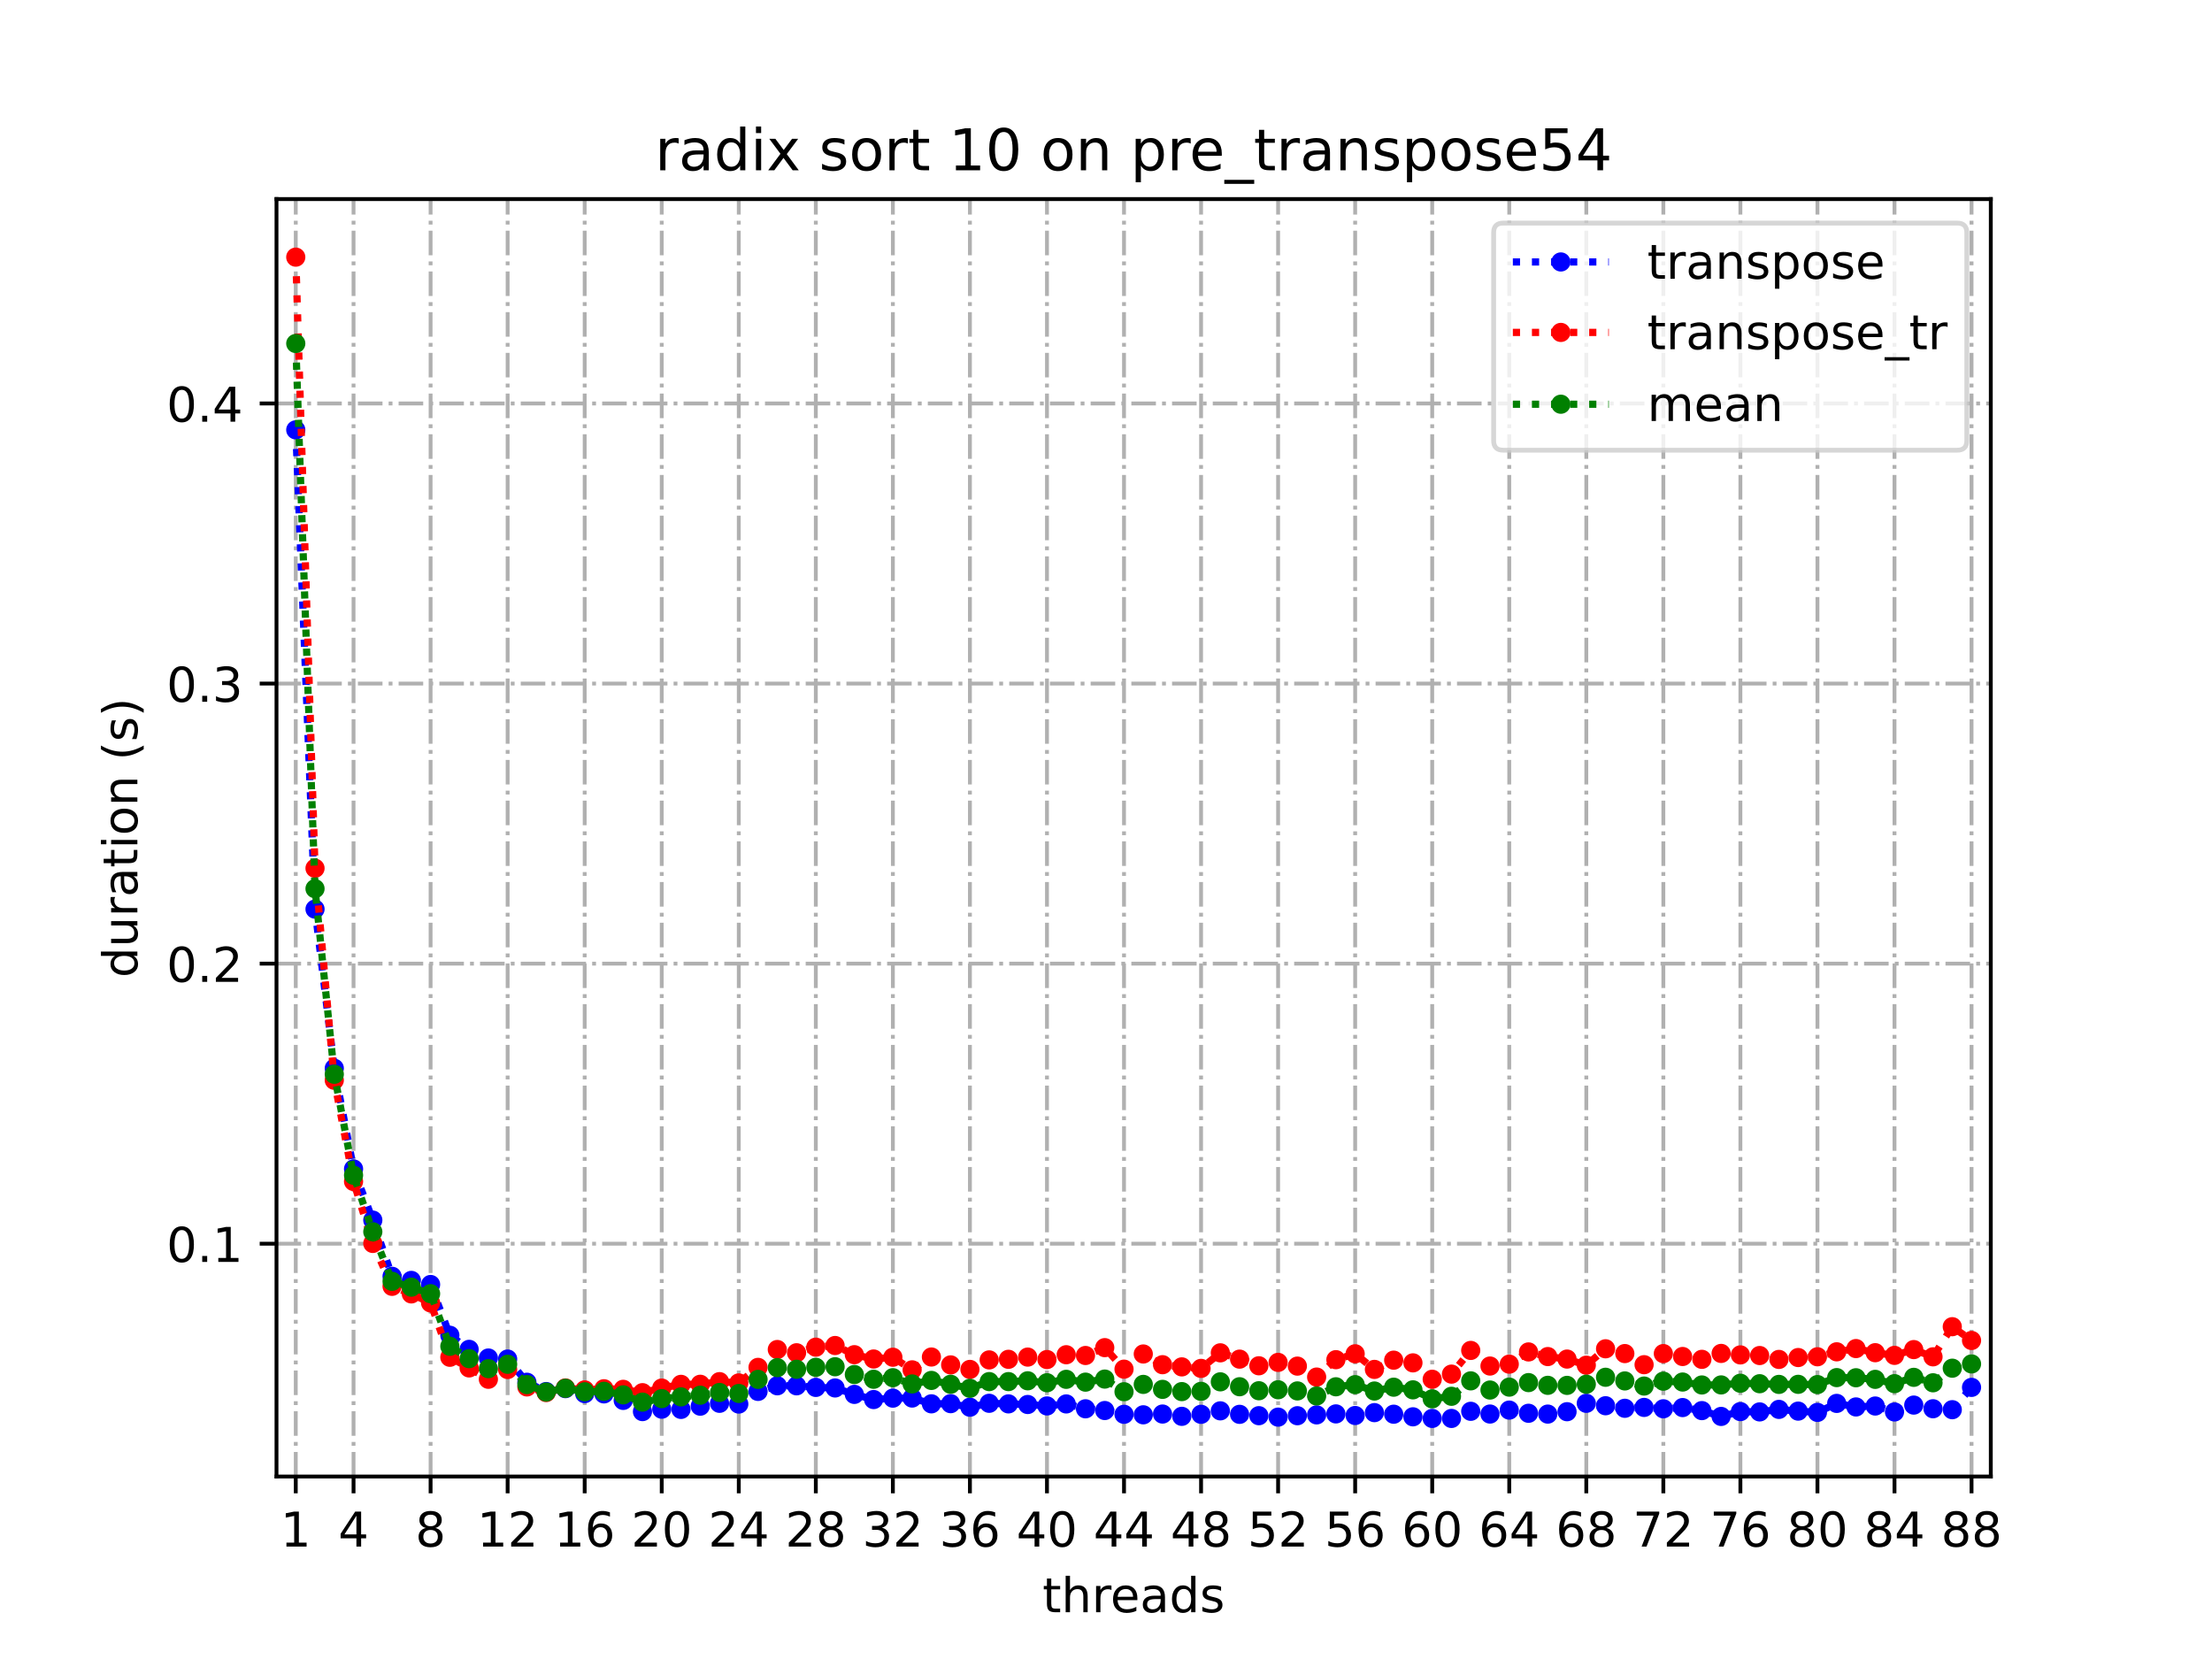 <?xml version="1.0" encoding="utf-8" standalone="no"?>
<!DOCTYPE svg PUBLIC "-//W3C//DTD SVG 1.1//EN"
  "http://www.w3.org/Graphics/SVG/1.1/DTD/svg11.dtd">
<!-- Created with matplotlib (https://matplotlib.org/) -->
<svg height="345.6pt" version="1.1" viewBox="0 0 460.8 345.6" width="460.8pt" xmlns="http://www.w3.org/2000/svg" xmlns:xlink="http://www.w3.org/1999/xlink">
 <defs>
  <style type="text/css">*{stroke-linecap:butt;stroke-linejoin:round;}</style>
 </defs>
 <g id="figure_1">
  <g id="patch_1">
   <path d="M 0 345.6 
L 460.8 345.6 
L 460.8 0 
L 0 0 
z
" style="fill:#ffffff;"/>
  </g>
  <g id="axes_1">
   <g id="patch_2">
    <path d="M 57.6 307.584 
L 414.72 307.584 
L 414.72 41.472 
L 57.6 41.472 
z
" style="fill:#ffffff;"/>
   </g>
   <g id="matplotlib.axis_1">
    <g id="xtick_1">
     <g id="line2d_1">
      <path clip-path="url(#pd95fecb2aa)" d="M 61.613 307.584 
L 61.613 41.472 
" style="fill:none;stroke:#b0b0b0;stroke-dasharray:5.12,1.28,0.8,1.28;stroke-dashoffset:0;stroke-width:0.8;"/>
     </g>
     <g id="line2d_2">
      <defs>
       <path d="M 0 0 
L 0 3.5 
" id="m2351dd8a7e" style="stroke:#000000;stroke-width:0.8;"/>
      </defs>
      <g>
       <use style="stroke:#000000;stroke-width:0.8;" x="61.613" xlink:href="#m2351dd8a7e" y="307.584"/>
      </g>
     </g>
     <g id="text_1">
      <!-- 1 -->
      <g transform="translate(58.431 322.182)scale(0.1 -0.1)">
       <defs>
        <path d="M 12.406 8.297 
L 28.516 8.297 
L 28.516 63.922 
L 10.984 60.406 
L 10.984 69.391 
L 28.422 72.906 
L 38.281 72.906 
L 38.281 8.297 
L 54.391 8.297 
L 54.391 0 
L 12.406 0 
z
" id="DejaVuSans-49"/>
       </defs>
       <use xlink:href="#DejaVuSans-49"/>
      </g>
     </g>
    </g>
    <g id="xtick_2">
     <g id="line2d_3">
      <path clip-path="url(#pd95fecb2aa)" d="M 73.65 307.584 
L 73.65 41.472 
" style="fill:none;stroke:#b0b0b0;stroke-dasharray:5.12,1.28,0.8,1.28;stroke-dashoffset:0;stroke-width:0.8;"/>
     </g>
     <g id="line2d_4">
      <g>
       <use style="stroke:#000000;stroke-width:0.8;" x="73.65" xlink:href="#m2351dd8a7e" y="307.584"/>
      </g>
     </g>
     <g id="text_2">
      <!-- 4 -->
      <g transform="translate(70.469 322.182)scale(0.1 -0.1)">
       <defs>
        <path d="M 37.797 64.312 
L 12.891 25.391 
L 37.797 25.391 
z
M 35.203 72.906 
L 47.609 72.906 
L 47.609 25.391 
L 58.016 25.391 
L 58.016 17.188 
L 47.609 17.188 
L 47.609 0 
L 37.797 0 
L 37.797 17.188 
L 4.891 17.188 
L 4.891 26.703 
z
" id="DejaVuSans-52"/>
       </defs>
       <use xlink:href="#DejaVuSans-52"/>
      </g>
     </g>
    </g>
    <g id="xtick_3">
     <g id="line2d_5">
      <path clip-path="url(#pd95fecb2aa)" d="M 89.701 307.584 
L 89.701 41.472 
" style="fill:none;stroke:#b0b0b0;stroke-dasharray:5.12,1.28,0.8,1.28;stroke-dashoffset:0;stroke-width:0.8;"/>
     </g>
     <g id="line2d_6">
      <g>
       <use style="stroke:#000000;stroke-width:0.8;" x="89.701" xlink:href="#m2351dd8a7e" y="307.584"/>
      </g>
     </g>
     <g id="text_3">
      <!-- 8 -->
      <g transform="translate(86.519 322.182)scale(0.1 -0.1)">
       <defs>
        <path d="M 31.781 34.625 
Q 24.75 34.625 20.719 30.859 
Q 16.703 27.094 16.703 20.516 
Q 16.703 13.922 20.719 10.156 
Q 24.75 6.391 31.781 6.391 
Q 38.812 6.391 42.859 10.172 
Q 46.922 13.969 46.922 20.516 
Q 46.922 27.094 42.891 30.859 
Q 38.875 34.625 31.781 34.625 
z
M 21.922 38.812 
Q 15.578 40.375 12.031 44.719 
Q 8.5 49.078 8.5 55.328 
Q 8.5 64.062 14.719 69.141 
Q 20.953 74.219 31.781 74.219 
Q 42.672 74.219 48.875 69.141 
Q 55.078 64.062 55.078 55.328 
Q 55.078 49.078 51.531 44.719 
Q 48 40.375 41.703 38.812 
Q 48.828 37.156 52.797 32.312 
Q 56.781 27.484 56.781 20.516 
Q 56.781 9.906 50.312 4.234 
Q 43.844 -1.422 31.781 -1.422 
Q 19.734 -1.422 13.25 4.234 
Q 6.781 9.906 6.781 20.516 
Q 6.781 27.484 10.781 32.312 
Q 14.797 37.156 21.922 38.812 
z
M 18.312 54.391 
Q 18.312 48.734 21.844 45.562 
Q 25.391 42.391 31.781 42.391 
Q 38.141 42.391 41.719 45.562 
Q 45.312 48.734 45.312 54.391 
Q 45.312 60.062 41.719 63.234 
Q 38.141 66.406 31.781 66.406 
Q 25.391 66.406 21.844 63.234 
Q 18.312 60.062 18.312 54.391 
z
" id="DejaVuSans-56"/>
       </defs>
       <use xlink:href="#DejaVuSans-56"/>
      </g>
     </g>
    </g>
    <g id="xtick_4">
     <g id="line2d_7">
      <path clip-path="url(#pd95fecb2aa)" d="M 105.751 307.584 
L 105.751 41.472 
" style="fill:none;stroke:#b0b0b0;stroke-dasharray:5.12,1.28,0.8,1.28;stroke-dashoffset:0;stroke-width:0.8;"/>
     </g>
     <g id="line2d_8">
      <g>
       <use style="stroke:#000000;stroke-width:0.8;" x="105.751" xlink:href="#m2351dd8a7e" y="307.584"/>
      </g>
     </g>
     <g id="text_4">
      <!-- 12 -->
      <g transform="translate(99.389 322.182)scale(0.1 -0.1)">
       <defs>
        <path d="M 19.188 8.297 
L 53.609 8.297 
L 53.609 0 
L 7.328 0 
L 7.328 8.297 
Q 12.938 14.109 22.625 23.891 
Q 32.328 33.688 34.812 36.531 
Q 39.547 41.844 41.422 45.531 
Q 43.312 49.219 43.312 52.781 
Q 43.312 58.594 39.234 62.25 
Q 35.156 65.922 28.609 65.922 
Q 23.969 65.922 18.812 64.312 
Q 13.672 62.703 7.812 59.422 
L 7.812 69.391 
Q 13.766 71.781 18.938 73 
Q 24.125 74.219 28.422 74.219 
Q 39.75 74.219 46.484 68.547 
Q 53.219 62.891 53.219 53.422 
Q 53.219 48.922 51.531 44.891 
Q 49.859 40.875 45.406 35.406 
Q 44.188 33.984 37.641 27.219 
Q 31.109 20.453 19.188 8.297 
z
" id="DejaVuSans-50"/>
       </defs>
       <use xlink:href="#DejaVuSans-49"/>
       <use x="63.623" xlink:href="#DejaVuSans-50"/>
      </g>
     </g>
    </g>
    <g id="xtick_5">
     <g id="line2d_9">
      <path clip-path="url(#pd95fecb2aa)" d="M 121.801 307.584 
L 121.801 41.472 
" style="fill:none;stroke:#b0b0b0;stroke-dasharray:5.12,1.28,0.8,1.28;stroke-dashoffset:0;stroke-width:0.8;"/>
     </g>
     <g id="line2d_10">
      <g>
       <use style="stroke:#000000;stroke-width:0.8;" x="121.801" xlink:href="#m2351dd8a7e" y="307.584"/>
      </g>
     </g>
     <g id="text_5">
      <!-- 16 -->
      <g transform="translate(115.439 322.182)scale(0.1 -0.1)">
       <defs>
        <path d="M 33.016 40.375 
Q 26.375 40.375 22.484 35.828 
Q 18.609 31.297 18.609 23.391 
Q 18.609 15.531 22.484 10.953 
Q 26.375 6.391 33.016 6.391 
Q 39.656 6.391 43.531 10.953 
Q 47.406 15.531 47.406 23.391 
Q 47.406 31.297 43.531 35.828 
Q 39.656 40.375 33.016 40.375 
z
M 52.594 71.297 
L 52.594 62.312 
Q 48.875 64.062 45.094 64.984 
Q 41.312 65.922 37.594 65.922 
Q 27.828 65.922 22.672 59.328 
Q 17.531 52.734 16.797 39.406 
Q 19.672 43.656 24.016 45.922 
Q 28.375 48.188 33.594 48.188 
Q 44.578 48.188 50.953 41.516 
Q 57.328 34.859 57.328 23.391 
Q 57.328 12.156 50.688 5.359 
Q 44.047 -1.422 33.016 -1.422 
Q 20.359 -1.422 13.672 8.266 
Q 6.984 17.969 6.984 36.375 
Q 6.984 53.656 15.188 63.938 
Q 23.391 74.219 37.203 74.219 
Q 40.922 74.219 44.703 73.484 
Q 48.484 72.75 52.594 71.297 
z
" id="DejaVuSans-54"/>
       </defs>
       <use xlink:href="#DejaVuSans-49"/>
       <use x="63.623" xlink:href="#DejaVuSans-54"/>
      </g>
     </g>
    </g>
    <g id="xtick_6">
     <g id="line2d_11">
      <path clip-path="url(#pd95fecb2aa)" d="M 137.852 307.584 
L 137.852 41.472 
" style="fill:none;stroke:#b0b0b0;stroke-dasharray:5.12,1.28,0.8,1.28;stroke-dashoffset:0;stroke-width:0.8;"/>
     </g>
     <g id="line2d_12">
      <g>
       <use style="stroke:#000000;stroke-width:0.8;" x="137.852" xlink:href="#m2351dd8a7e" y="307.584"/>
      </g>
     </g>
     <g id="text_6">
      <!-- 20 -->
      <g transform="translate(131.489 322.182)scale(0.1 -0.1)">
       <defs>
        <path d="M 31.781 66.406 
Q 24.172 66.406 20.328 58.906 
Q 16.5 51.422 16.5 36.375 
Q 16.5 21.391 20.328 13.891 
Q 24.172 6.391 31.781 6.391 
Q 39.453 6.391 43.281 13.891 
Q 47.125 21.391 47.125 36.375 
Q 47.125 51.422 43.281 58.906 
Q 39.453 66.406 31.781 66.406 
z
M 31.781 74.219 
Q 44.047 74.219 50.516 64.516 
Q 56.984 54.828 56.984 36.375 
Q 56.984 17.969 50.516 8.266 
Q 44.047 -1.422 31.781 -1.422 
Q 19.531 -1.422 13.062 8.266 
Q 6.594 17.969 6.594 36.375 
Q 6.594 54.828 13.062 64.516 
Q 19.531 74.219 31.781 74.219 
z
" id="DejaVuSans-48"/>
       </defs>
       <use xlink:href="#DejaVuSans-50"/>
       <use x="63.623" xlink:href="#DejaVuSans-48"/>
      </g>
     </g>
    </g>
    <g id="xtick_7">
     <g id="line2d_13">
      <path clip-path="url(#pd95fecb2aa)" d="M 153.902 307.584 
L 153.902 41.472 
" style="fill:none;stroke:#b0b0b0;stroke-dasharray:5.12,1.28,0.8,1.28;stroke-dashoffset:0;stroke-width:0.8;"/>
     </g>
     <g id="line2d_14">
      <g>
       <use style="stroke:#000000;stroke-width:0.8;" x="153.902" xlink:href="#m2351dd8a7e" y="307.584"/>
      </g>
     </g>
     <g id="text_7">
      <!-- 24 -->
      <g transform="translate(147.54 322.182)scale(0.1 -0.1)">
       <use xlink:href="#DejaVuSans-50"/>
       <use x="63.623" xlink:href="#DejaVuSans-52"/>
      </g>
     </g>
    </g>
    <g id="xtick_8">
     <g id="line2d_15">
      <path clip-path="url(#pd95fecb2aa)" d="M 169.952 307.584 
L 169.952 41.472 
" style="fill:none;stroke:#b0b0b0;stroke-dasharray:5.12,1.28,0.8,1.28;stroke-dashoffset:0;stroke-width:0.8;"/>
     </g>
     <g id="line2d_16">
      <g>
       <use style="stroke:#000000;stroke-width:0.8;" x="169.952" xlink:href="#m2351dd8a7e" y="307.584"/>
      </g>
     </g>
     <g id="text_8">
      <!-- 28 -->
      <g transform="translate(163.59 322.182)scale(0.1 -0.1)">
       <use xlink:href="#DejaVuSans-50"/>
       <use x="63.623" xlink:href="#DejaVuSans-56"/>
      </g>
     </g>
    </g>
    <g id="xtick_9">
     <g id="line2d_17">
      <path clip-path="url(#pd95fecb2aa)" d="M 186.003 307.584 
L 186.003 41.472 
" style="fill:none;stroke:#b0b0b0;stroke-dasharray:5.12,1.28,0.8,1.28;stroke-dashoffset:0;stroke-width:0.8;"/>
     </g>
     <g id="line2d_18">
      <g>
       <use style="stroke:#000000;stroke-width:0.8;" x="186.003" xlink:href="#m2351dd8a7e" y="307.584"/>
      </g>
     </g>
     <g id="text_9">
      <!-- 32 -->
      <g transform="translate(179.64 322.182)scale(0.1 -0.1)">
       <defs>
        <path d="M 40.578 39.312 
Q 47.656 37.797 51.625 33 
Q 55.609 28.219 55.609 21.188 
Q 55.609 10.406 48.188 4.484 
Q 40.766 -1.422 27.094 -1.422 
Q 22.516 -1.422 17.656 -0.516 
Q 12.797 0.391 7.625 2.203 
L 7.625 11.719 
Q 11.719 9.328 16.594 8.109 
Q 21.484 6.891 26.812 6.891 
Q 36.078 6.891 40.938 10.547 
Q 45.797 14.203 45.797 21.188 
Q 45.797 27.641 41.281 31.266 
Q 36.766 34.906 28.719 34.906 
L 20.219 34.906 
L 20.219 43.016 
L 29.109 43.016 
Q 36.375 43.016 40.234 45.922 
Q 44.094 48.828 44.094 54.297 
Q 44.094 59.906 40.109 62.906 
Q 36.141 65.922 28.719 65.922 
Q 24.656 65.922 20.016 65.031 
Q 15.375 64.156 9.812 62.312 
L 9.812 71.094 
Q 15.438 72.656 20.344 73.438 
Q 25.25 74.219 29.594 74.219 
Q 40.828 74.219 47.359 69.109 
Q 53.906 64.016 53.906 55.328 
Q 53.906 49.266 50.438 45.094 
Q 46.969 40.922 40.578 39.312 
z
" id="DejaVuSans-51"/>
       </defs>
       <use xlink:href="#DejaVuSans-51"/>
       <use x="63.623" xlink:href="#DejaVuSans-50"/>
      </g>
     </g>
    </g>
    <g id="xtick_10">
     <g id="line2d_19">
      <path clip-path="url(#pd95fecb2aa)" d="M 202.053 307.584 
L 202.053 41.472 
" style="fill:none;stroke:#b0b0b0;stroke-dasharray:5.12,1.28,0.8,1.28;stroke-dashoffset:0;stroke-width:0.8;"/>
     </g>
     <g id="line2d_20">
      <g>
       <use style="stroke:#000000;stroke-width:0.8;" x="202.053" xlink:href="#m2351dd8a7e" y="307.584"/>
      </g>
     </g>
     <g id="text_10">
      <!-- 36 -->
      <g transform="translate(195.691 322.182)scale(0.1 -0.1)">
       <use xlink:href="#DejaVuSans-51"/>
       <use x="63.623" xlink:href="#DejaVuSans-54"/>
      </g>
     </g>
    </g>
    <g id="xtick_11">
     <g id="line2d_21">
      <path clip-path="url(#pd95fecb2aa)" d="M 218.103 307.584 
L 218.103 41.472 
" style="fill:none;stroke:#b0b0b0;stroke-dasharray:5.12,1.28,0.8,1.28;stroke-dashoffset:0;stroke-width:0.8;"/>
     </g>
     <g id="line2d_22">
      <g>
       <use style="stroke:#000000;stroke-width:0.8;" x="218.103" xlink:href="#m2351dd8a7e" y="307.584"/>
      </g>
     </g>
     <g id="text_11">
      <!-- 40 -->
      <g transform="translate(211.741 322.182)scale(0.1 -0.1)">
       <use xlink:href="#DejaVuSans-52"/>
       <use x="63.623" xlink:href="#DejaVuSans-48"/>
      </g>
     </g>
    </g>
    <g id="xtick_12">
     <g id="line2d_23">
      <path clip-path="url(#pd95fecb2aa)" d="M 234.154 307.584 
L 234.154 41.472 
" style="fill:none;stroke:#b0b0b0;stroke-dasharray:5.12,1.28,0.8,1.28;stroke-dashoffset:0;stroke-width:0.8;"/>
     </g>
     <g id="line2d_24">
      <g>
       <use style="stroke:#000000;stroke-width:0.8;" x="234.154" xlink:href="#m2351dd8a7e" y="307.584"/>
      </g>
     </g>
     <g id="text_12">
      <!-- 44 -->
      <g transform="translate(227.791 322.182)scale(0.1 -0.1)">
       <use xlink:href="#DejaVuSans-52"/>
       <use x="63.623" xlink:href="#DejaVuSans-52"/>
      </g>
     </g>
    </g>
    <g id="xtick_13">
     <g id="line2d_25">
      <path clip-path="url(#pd95fecb2aa)" d="M 250.204 307.584 
L 250.204 41.472 
" style="fill:none;stroke:#b0b0b0;stroke-dasharray:5.12,1.28,0.8,1.28;stroke-dashoffset:0;stroke-width:0.8;"/>
     </g>
     <g id="line2d_26">
      <g>
       <use style="stroke:#000000;stroke-width:0.8;" x="250.204" xlink:href="#m2351dd8a7e" y="307.584"/>
      </g>
     </g>
     <g id="text_13">
      <!-- 48 -->
      <g transform="translate(243.842 322.182)scale(0.1 -0.1)">
       <use xlink:href="#DejaVuSans-52"/>
       <use x="63.623" xlink:href="#DejaVuSans-56"/>
      </g>
     </g>
    </g>
    <g id="xtick_14">
     <g id="line2d_27">
      <path clip-path="url(#pd95fecb2aa)" d="M 266.254 307.584 
L 266.254 41.472 
" style="fill:none;stroke:#b0b0b0;stroke-dasharray:5.12,1.28,0.8,1.28;stroke-dashoffset:0;stroke-width:0.8;"/>
     </g>
     <g id="line2d_28">
      <g>
       <use style="stroke:#000000;stroke-width:0.8;" x="266.254" xlink:href="#m2351dd8a7e" y="307.584"/>
      </g>
     </g>
     <g id="text_14">
      <!-- 52 -->
      <g transform="translate(259.892 322.182)scale(0.1 -0.1)">
       <defs>
        <path d="M 10.797 72.906 
L 49.516 72.906 
L 49.516 64.594 
L 19.828 64.594 
L 19.828 46.734 
Q 21.969 47.469 24.109 47.828 
Q 26.266 48.188 28.422 48.188 
Q 40.625 48.188 47.75 41.5 
Q 54.891 34.812 54.891 23.391 
Q 54.891 11.625 47.562 5.094 
Q 40.234 -1.422 26.906 -1.422 
Q 22.312 -1.422 17.547 -0.641 
Q 12.797 0.141 7.719 1.703 
L 7.719 11.625 
Q 12.109 9.234 16.797 8.062 
Q 21.484 6.891 26.703 6.891 
Q 35.156 6.891 40.078 11.328 
Q 45.016 15.766 45.016 23.391 
Q 45.016 31 40.078 35.438 
Q 35.156 39.891 26.703 39.891 
Q 22.75 39.891 18.812 39.016 
Q 14.891 38.141 10.797 36.281 
z
" id="DejaVuSans-53"/>
       </defs>
       <use xlink:href="#DejaVuSans-53"/>
       <use x="63.623" xlink:href="#DejaVuSans-50"/>
      </g>
     </g>
    </g>
    <g id="xtick_15">
     <g id="line2d_29">
      <path clip-path="url(#pd95fecb2aa)" d="M 282.305 307.584 
L 282.305 41.472 
" style="fill:none;stroke:#b0b0b0;stroke-dasharray:5.12,1.28,0.8,1.28;stroke-dashoffset:0;stroke-width:0.8;"/>
     </g>
     <g id="line2d_30">
      <g>
       <use style="stroke:#000000;stroke-width:0.8;" x="282.305" xlink:href="#m2351dd8a7e" y="307.584"/>
      </g>
     </g>
     <g id="text_15">
      <!-- 56 -->
      <g transform="translate(275.942 322.182)scale(0.1 -0.1)">
       <use xlink:href="#DejaVuSans-53"/>
       <use x="63.623" xlink:href="#DejaVuSans-54"/>
      </g>
     </g>
    </g>
    <g id="xtick_16">
     <g id="line2d_31">
      <path clip-path="url(#pd95fecb2aa)" d="M 298.355 307.584 
L 298.355 41.472 
" style="fill:none;stroke:#b0b0b0;stroke-dasharray:5.12,1.28,0.8,1.28;stroke-dashoffset:0;stroke-width:0.8;"/>
     </g>
     <g id="line2d_32">
      <g>
       <use style="stroke:#000000;stroke-width:0.8;" x="298.355" xlink:href="#m2351dd8a7e" y="307.584"/>
      </g>
     </g>
     <g id="text_16">
      <!-- 60 -->
      <g transform="translate(291.993 322.182)scale(0.1 -0.1)">
       <use xlink:href="#DejaVuSans-54"/>
       <use x="63.623" xlink:href="#DejaVuSans-48"/>
      </g>
     </g>
    </g>
    <g id="xtick_17">
     <g id="line2d_33">
      <path clip-path="url(#pd95fecb2aa)" d="M 314.405 307.584 
L 314.405 41.472 
" style="fill:none;stroke:#b0b0b0;stroke-dasharray:5.12,1.28,0.8,1.28;stroke-dashoffset:0;stroke-width:0.8;"/>
     </g>
     <g id="line2d_34">
      <g>
       <use style="stroke:#000000;stroke-width:0.8;" x="314.405" xlink:href="#m2351dd8a7e" y="307.584"/>
      </g>
     </g>
     <g id="text_17">
      <!-- 64 -->
      <g transform="translate(308.043 322.182)scale(0.1 -0.1)">
       <use xlink:href="#DejaVuSans-54"/>
       <use x="63.623" xlink:href="#DejaVuSans-52"/>
      </g>
     </g>
    </g>
    <g id="xtick_18">
     <g id="line2d_35">
      <path clip-path="url(#pd95fecb2aa)" d="M 330.456 307.584 
L 330.456 41.472 
" style="fill:none;stroke:#b0b0b0;stroke-dasharray:5.12,1.28,0.8,1.28;stroke-dashoffset:0;stroke-width:0.8;"/>
     </g>
     <g id="line2d_36">
      <g>
       <use style="stroke:#000000;stroke-width:0.8;" x="330.456" xlink:href="#m2351dd8a7e" y="307.584"/>
      </g>
     </g>
     <g id="text_18">
      <!-- 68 -->
      <g transform="translate(324.093 322.182)scale(0.1 -0.1)">
       <use xlink:href="#DejaVuSans-54"/>
       <use x="63.623" xlink:href="#DejaVuSans-56"/>
      </g>
     </g>
    </g>
    <g id="xtick_19">
     <g id="line2d_37">
      <path clip-path="url(#pd95fecb2aa)" d="M 346.506 307.584 
L 346.506 41.472 
" style="fill:none;stroke:#b0b0b0;stroke-dasharray:5.12,1.28,0.8,1.28;stroke-dashoffset:0;stroke-width:0.8;"/>
     </g>
     <g id="line2d_38">
      <g>
       <use style="stroke:#000000;stroke-width:0.8;" x="346.506" xlink:href="#m2351dd8a7e" y="307.584"/>
      </g>
     </g>
     <g id="text_19">
      <!-- 72 -->
      <g transform="translate(340.144 322.182)scale(0.1 -0.1)">
       <defs>
        <path d="M 8.203 72.906 
L 55.078 72.906 
L 55.078 68.703 
L 28.609 0 
L 18.312 0 
L 43.219 64.594 
L 8.203 64.594 
z
" id="DejaVuSans-55"/>
       </defs>
       <use xlink:href="#DejaVuSans-55"/>
       <use x="63.623" xlink:href="#DejaVuSans-50"/>
      </g>
     </g>
    </g>
    <g id="xtick_20">
     <g id="line2d_39">
      <path clip-path="url(#pd95fecb2aa)" d="M 362.556 307.584 
L 362.556 41.472 
" style="fill:none;stroke:#b0b0b0;stroke-dasharray:5.12,1.28,0.8,1.28;stroke-dashoffset:0;stroke-width:0.8;"/>
     </g>
     <g id="line2d_40">
      <g>
       <use style="stroke:#000000;stroke-width:0.8;" x="362.556" xlink:href="#m2351dd8a7e" y="307.584"/>
      </g>
     </g>
     <g id="text_20">
      <!-- 76 -->
      <g transform="translate(356.194 322.182)scale(0.1 -0.1)">
       <use xlink:href="#DejaVuSans-55"/>
       <use x="63.623" xlink:href="#DejaVuSans-54"/>
      </g>
     </g>
    </g>
    <g id="xtick_21">
     <g id="line2d_41">
      <path clip-path="url(#pd95fecb2aa)" d="M 378.607 307.584 
L 378.607 41.472 
" style="fill:none;stroke:#b0b0b0;stroke-dasharray:5.12,1.28,0.8,1.28;stroke-dashoffset:0;stroke-width:0.8;"/>
     </g>
     <g id="line2d_42">
      <g>
       <use style="stroke:#000000;stroke-width:0.8;" x="378.607" xlink:href="#m2351dd8a7e" y="307.584"/>
      </g>
     </g>
     <g id="text_21">
      <!-- 80 -->
      <g transform="translate(372.244 322.182)scale(0.1 -0.1)">
       <use xlink:href="#DejaVuSans-56"/>
       <use x="63.623" xlink:href="#DejaVuSans-48"/>
      </g>
     </g>
    </g>
    <g id="xtick_22">
     <g id="line2d_43">
      <path clip-path="url(#pd95fecb2aa)" d="M 394.657 307.584 
L 394.657 41.472 
" style="fill:none;stroke:#b0b0b0;stroke-dasharray:5.12,1.28,0.8,1.28;stroke-dashoffset:0;stroke-width:0.8;"/>
     </g>
     <g id="line2d_44">
      <g>
       <use style="stroke:#000000;stroke-width:0.8;" x="394.657" xlink:href="#m2351dd8a7e" y="307.584"/>
      </g>
     </g>
     <g id="text_22">
      <!-- 84 -->
      <g transform="translate(388.295 322.182)scale(0.1 -0.1)">
       <use xlink:href="#DejaVuSans-56"/>
       <use x="63.623" xlink:href="#DejaVuSans-52"/>
      </g>
     </g>
    </g>
    <g id="xtick_23">
     <g id="line2d_45">
      <path clip-path="url(#pd95fecb2aa)" d="M 410.707 307.584 
L 410.707 41.472 
" style="fill:none;stroke:#b0b0b0;stroke-dasharray:5.12,1.28,0.8,1.28;stroke-dashoffset:0;stroke-width:0.8;"/>
     </g>
     <g id="line2d_46">
      <g>
       <use style="stroke:#000000;stroke-width:0.8;" x="410.707" xlink:href="#m2351dd8a7e" y="307.584"/>
      </g>
     </g>
     <g id="text_23">
      <!-- 88 -->
      <g transform="translate(404.345 322.182)scale(0.1 -0.1)">
       <use xlink:href="#DejaVuSans-56"/>
       <use x="63.623" xlink:href="#DejaVuSans-56"/>
      </g>
     </g>
    </g>
    <g id="text_24">
     <!-- threads -->
     <g transform="translate(217.169 335.861)scale(0.1 -0.1)">
      <defs>
       <path d="M 18.312 70.219 
L 18.312 54.688 
L 36.812 54.688 
L 36.812 47.703 
L 18.312 47.703 
L 18.312 18.016 
Q 18.312 11.328 20.141 9.422 
Q 21.969 7.516 27.594 7.516 
L 36.812 7.516 
L 36.812 0 
L 27.594 0 
Q 17.188 0 13.234 3.875 
Q 9.281 7.766 9.281 18.016 
L 9.281 47.703 
L 2.688 47.703 
L 2.688 54.688 
L 9.281 54.688 
L 9.281 70.219 
z
" id="DejaVuSans-116"/>
       <path d="M 54.891 33.016 
L 54.891 0 
L 45.906 0 
L 45.906 32.719 
Q 45.906 40.484 42.875 44.328 
Q 39.844 48.188 33.797 48.188 
Q 26.516 48.188 22.312 43.547 
Q 18.109 38.922 18.109 30.906 
L 18.109 0 
L 9.078 0 
L 9.078 75.984 
L 18.109 75.984 
L 18.109 46.188 
Q 21.344 51.125 25.703 53.562 
Q 30.078 56 35.797 56 
Q 45.219 56 50.047 50.172 
Q 54.891 44.344 54.891 33.016 
z
" id="DejaVuSans-104"/>
       <path d="M 41.109 46.297 
Q 39.594 47.172 37.812 47.578 
Q 36.031 48 33.891 48 
Q 26.266 48 22.188 43.047 
Q 18.109 38.094 18.109 28.812 
L 18.109 0 
L 9.078 0 
L 9.078 54.688 
L 18.109 54.688 
L 18.109 46.188 
Q 20.953 51.172 25.484 53.578 
Q 30.031 56 36.531 56 
Q 37.453 56 38.578 55.875 
Q 39.703 55.766 41.062 55.516 
z
" id="DejaVuSans-114"/>
       <path d="M 56.203 29.594 
L 56.203 25.203 
L 14.891 25.203 
Q 15.484 15.922 20.484 11.062 
Q 25.484 6.203 34.422 6.203 
Q 39.594 6.203 44.453 7.469 
Q 49.312 8.734 54.109 11.281 
L 54.109 2.781 
Q 49.266 0.734 44.188 -0.344 
Q 39.109 -1.422 33.891 -1.422 
Q 20.797 -1.422 13.156 6.188 
Q 5.516 13.812 5.516 26.812 
Q 5.516 40.234 12.766 48.109 
Q 20.016 56 32.328 56 
Q 43.359 56 49.781 48.891 
Q 56.203 41.797 56.203 29.594 
z
M 47.219 32.234 
Q 47.125 39.594 43.094 43.984 
Q 39.062 48.391 32.422 48.391 
Q 24.906 48.391 20.391 44.141 
Q 15.875 39.891 15.188 32.172 
z
" id="DejaVuSans-101"/>
       <path d="M 34.281 27.484 
Q 23.391 27.484 19.188 25 
Q 14.984 22.516 14.984 16.5 
Q 14.984 11.719 18.141 8.906 
Q 21.297 6.109 26.703 6.109 
Q 34.188 6.109 38.703 11.406 
Q 43.219 16.703 43.219 25.484 
L 43.219 27.484 
z
M 52.203 31.203 
L 52.203 0 
L 43.219 0 
L 43.219 8.297 
Q 40.141 3.328 35.547 0.953 
Q 30.953 -1.422 24.312 -1.422 
Q 15.922 -1.422 10.953 3.297 
Q 6 8.016 6 15.922 
Q 6 25.141 12.172 29.828 
Q 18.359 34.516 30.609 34.516 
L 43.219 34.516 
L 43.219 35.406 
Q 43.219 41.609 39.141 45 
Q 35.062 48.391 27.688 48.391 
Q 23 48.391 18.547 47.266 
Q 14.109 46.141 10.016 43.891 
L 10.016 52.203 
Q 14.938 54.109 19.578 55.047 
Q 24.219 56 28.609 56 
Q 40.484 56 46.344 49.844 
Q 52.203 43.703 52.203 31.203 
z
" id="DejaVuSans-97"/>
       <path d="M 45.406 46.391 
L 45.406 75.984 
L 54.391 75.984 
L 54.391 0 
L 45.406 0 
L 45.406 8.203 
Q 42.578 3.328 38.25 0.953 
Q 33.938 -1.422 27.875 -1.422 
Q 17.969 -1.422 11.734 6.484 
Q 5.516 14.406 5.516 27.297 
Q 5.516 40.188 11.734 48.094 
Q 17.969 56 27.875 56 
Q 33.938 56 38.25 53.625 
Q 42.578 51.266 45.406 46.391 
z
M 14.797 27.297 
Q 14.797 17.391 18.875 11.75 
Q 22.953 6.109 30.078 6.109 
Q 37.203 6.109 41.297 11.75 
Q 45.406 17.391 45.406 27.297 
Q 45.406 37.203 41.297 42.844 
Q 37.203 48.484 30.078 48.484 
Q 22.953 48.484 18.875 42.844 
Q 14.797 37.203 14.797 27.297 
z
" id="DejaVuSans-100"/>
       <path d="M 44.281 53.078 
L 44.281 44.578 
Q 40.484 46.531 36.375 47.5 
Q 32.281 48.484 27.875 48.484 
Q 21.188 48.484 17.844 46.438 
Q 14.5 44.391 14.5 40.281 
Q 14.5 37.156 16.891 35.375 
Q 19.281 33.594 26.516 31.984 
L 29.594 31.297 
Q 39.156 29.25 43.188 25.516 
Q 47.219 21.781 47.219 15.094 
Q 47.219 7.469 41.188 3.016 
Q 35.156 -1.422 24.609 -1.422 
Q 20.219 -1.422 15.453 -0.562 
Q 10.688 0.297 5.422 2 
L 5.422 11.281 
Q 10.406 8.688 15.234 7.391 
Q 20.062 6.109 24.812 6.109 
Q 31.156 6.109 34.562 8.281 
Q 37.984 10.453 37.984 14.406 
Q 37.984 18.062 35.516 20.016 
Q 33.062 21.969 24.703 23.781 
L 21.578 24.516 
Q 13.234 26.266 9.516 29.906 
Q 5.812 33.547 5.812 39.891 
Q 5.812 47.609 11.281 51.797 
Q 16.75 56 26.812 56 
Q 31.781 56 36.172 55.266 
Q 40.578 54.547 44.281 53.078 
z
" id="DejaVuSans-115"/>
      </defs>
      <use xlink:href="#DejaVuSans-116"/>
      <use x="39.209" xlink:href="#DejaVuSans-104"/>
      <use x="102.588" xlink:href="#DejaVuSans-114"/>
      <use x="141.451" xlink:href="#DejaVuSans-101"/>
      <use x="202.975" xlink:href="#DejaVuSans-97"/>
      <use x="264.254" xlink:href="#DejaVuSans-100"/>
      <use x="327.73" xlink:href="#DejaVuSans-115"/>
     </g>
    </g>
   </g>
   <g id="matplotlib.axis_2">
    <g id="ytick_1">
     <g id="line2d_47">
      <path clip-path="url(#pd95fecb2aa)" d="M 57.6 259.084 
L 414.72 259.084 
" style="fill:none;stroke:#b0b0b0;stroke-dasharray:5.12,1.28,0.8,1.28;stroke-dashoffset:0;stroke-width:0.8;"/>
     </g>
     <g id="line2d_48">
      <defs>
       <path d="M 0 0 
L -3.5 0 
" id="m2cfe07bb12" style="stroke:#000000;stroke-width:0.8;"/>
      </defs>
      <g>
       <use style="stroke:#000000;stroke-width:0.8;" x="57.6" xlink:href="#m2cfe07bb12" y="259.084"/>
      </g>
     </g>
     <g id="text_25">
      <!-- 0.1 -->
      <g transform="translate(34.697 262.883)scale(0.1 -0.1)">
       <defs>
        <path d="M 10.688 12.406 
L 21 12.406 
L 21 0 
L 10.688 0 
z
" id="DejaVuSans-46"/>
       </defs>
       <use xlink:href="#DejaVuSans-48"/>
       <use x="63.623" xlink:href="#DejaVuSans-46"/>
       <use x="95.41" xlink:href="#DejaVuSans-49"/>
      </g>
     </g>
    </g>
    <g id="ytick_2">
     <g id="line2d_49">
      <path clip-path="url(#pd95fecb2aa)" d="M 57.6 200.739 
L 414.72 200.739 
" style="fill:none;stroke:#b0b0b0;stroke-dasharray:5.12,1.28,0.8,1.28;stroke-dashoffset:0;stroke-width:0.8;"/>
     </g>
     <g id="line2d_50">
      <g>
       <use style="stroke:#000000;stroke-width:0.8;" x="57.6" xlink:href="#m2cfe07bb12" y="200.739"/>
      </g>
     </g>
     <g id="text_26">
      <!-- 0.2 -->
      <g transform="translate(34.697 204.539)scale(0.1 -0.1)">
       <use xlink:href="#DejaVuSans-48"/>
       <use x="63.623" xlink:href="#DejaVuSans-46"/>
       <use x="95.41" xlink:href="#DejaVuSans-50"/>
      </g>
     </g>
    </g>
    <g id="ytick_3">
     <g id="line2d_51">
      <path clip-path="url(#pd95fecb2aa)" d="M 57.6 142.395 
L 414.72 142.395 
" style="fill:none;stroke:#b0b0b0;stroke-dasharray:5.12,1.28,0.8,1.28;stroke-dashoffset:0;stroke-width:0.8;"/>
     </g>
     <g id="line2d_52">
      <g>
       <use style="stroke:#000000;stroke-width:0.8;" x="57.6" xlink:href="#m2cfe07bb12" y="142.395"/>
      </g>
     </g>
     <g id="text_27">
      <!-- 0.3 -->
      <g transform="translate(34.697 146.194)scale(0.1 -0.1)">
       <use xlink:href="#DejaVuSans-48"/>
       <use x="63.623" xlink:href="#DejaVuSans-46"/>
       <use x="95.41" xlink:href="#DejaVuSans-51"/>
      </g>
     </g>
    </g>
    <g id="ytick_4">
     <g id="line2d_53">
      <path clip-path="url(#pd95fecb2aa)" d="M 57.6 84.05 
L 414.72 84.05 
" style="fill:none;stroke:#b0b0b0;stroke-dasharray:5.12,1.28,0.8,1.28;stroke-dashoffset:0;stroke-width:0.8;"/>
     </g>
     <g id="line2d_54">
      <g>
       <use style="stroke:#000000;stroke-width:0.8;" x="57.6" xlink:href="#m2cfe07bb12" y="84.05"/>
      </g>
     </g>
     <g id="text_28">
      <!-- 0.4 -->
      <g transform="translate(34.697 87.85)scale(0.1 -0.1)">
       <use xlink:href="#DejaVuSans-48"/>
       <use x="63.623" xlink:href="#DejaVuSans-46"/>
       <use x="95.41" xlink:href="#DejaVuSans-52"/>
      </g>
     </g>
    </g>
    <g id="text_29">
     <!-- duration (s) -->
     <g transform="translate(28.617 203.663)rotate(-90)scale(0.1 -0.1)">
      <defs>
       <path d="M 8.5 21.578 
L 8.5 54.688 
L 17.484 54.688 
L 17.484 21.922 
Q 17.484 14.156 20.5 10.266 
Q 23.531 6.391 29.594 6.391 
Q 36.859 6.391 41.078 11.031 
Q 45.312 15.672 45.312 23.688 
L 45.312 54.688 
L 54.297 54.688 
L 54.297 0 
L 45.312 0 
L 45.312 8.406 
Q 42.047 3.422 37.719 1 
Q 33.406 -1.422 27.688 -1.422 
Q 18.266 -1.422 13.375 4.438 
Q 8.5 10.297 8.5 21.578 
z
M 31.109 56 
z
" id="DejaVuSans-117"/>
       <path d="M 9.422 54.688 
L 18.406 54.688 
L 18.406 0 
L 9.422 0 
z
M 9.422 75.984 
L 18.406 75.984 
L 18.406 64.594 
L 9.422 64.594 
z
" id="DejaVuSans-105"/>
       <path d="M 30.609 48.391 
Q 23.391 48.391 19.188 42.75 
Q 14.984 37.109 14.984 27.297 
Q 14.984 17.484 19.156 11.844 
Q 23.344 6.203 30.609 6.203 
Q 37.797 6.203 41.984 11.859 
Q 46.188 17.531 46.188 27.297 
Q 46.188 37.016 41.984 42.703 
Q 37.797 48.391 30.609 48.391 
z
M 30.609 56 
Q 42.328 56 49.016 48.375 
Q 55.719 40.766 55.719 27.297 
Q 55.719 13.875 49.016 6.219 
Q 42.328 -1.422 30.609 -1.422 
Q 18.844 -1.422 12.172 6.219 
Q 5.516 13.875 5.516 27.297 
Q 5.516 40.766 12.172 48.375 
Q 18.844 56 30.609 56 
z
" id="DejaVuSans-111"/>
       <path d="M 54.891 33.016 
L 54.891 0 
L 45.906 0 
L 45.906 32.719 
Q 45.906 40.484 42.875 44.328 
Q 39.844 48.188 33.797 48.188 
Q 26.516 48.188 22.312 43.547 
Q 18.109 38.922 18.109 30.906 
L 18.109 0 
L 9.078 0 
L 9.078 54.688 
L 18.109 54.688 
L 18.109 46.188 
Q 21.344 51.125 25.703 53.562 
Q 30.078 56 35.797 56 
Q 45.219 56 50.047 50.172 
Q 54.891 44.344 54.891 33.016 
z
" id="DejaVuSans-110"/>
       <path id="DejaVuSans-32"/>
       <path d="M 31 75.875 
Q 24.469 64.656 21.281 53.656 
Q 18.109 42.672 18.109 31.391 
Q 18.109 20.125 21.312 9.062 
Q 24.516 -2 31 -13.188 
L 23.188 -13.188 
Q 15.875 -1.703 12.234 9.375 
Q 8.594 20.453 8.594 31.391 
Q 8.594 42.281 12.203 53.312 
Q 15.828 64.359 23.188 75.875 
z
" id="DejaVuSans-40"/>
       <path d="M 8.016 75.875 
L 15.828 75.875 
Q 23.141 64.359 26.781 53.312 
Q 30.422 42.281 30.422 31.391 
Q 30.422 20.453 26.781 9.375 
Q 23.141 -1.703 15.828 -13.188 
L 8.016 -13.188 
Q 14.5 -2 17.703 9.062 
Q 20.906 20.125 20.906 31.391 
Q 20.906 42.672 17.703 53.656 
Q 14.5 64.656 8.016 75.875 
z
" id="DejaVuSans-41"/>
      </defs>
      <use xlink:href="#DejaVuSans-100"/>
      <use x="63.477" xlink:href="#DejaVuSans-117"/>
      <use x="126.855" xlink:href="#DejaVuSans-114"/>
      <use x="167.969" xlink:href="#DejaVuSans-97"/>
      <use x="229.248" xlink:href="#DejaVuSans-116"/>
      <use x="268.457" xlink:href="#DejaVuSans-105"/>
      <use x="296.24" xlink:href="#DejaVuSans-111"/>
      <use x="357.422" xlink:href="#DejaVuSans-110"/>
      <use x="420.801" xlink:href="#DejaVuSans-32"/>
      <use x="452.588" xlink:href="#DejaVuSans-40"/>
      <use x="491.602" xlink:href="#DejaVuSans-115"/>
      <use x="543.701" xlink:href="#DejaVuSans-41"/>
     </g>
    </g>
   </g>
   <g id="line2d_55">
    <path clip-path="url(#pd95fecb2aa)" d="M 61.613 89.547 
L 65.625 189.384 
L 69.638 222.543 
L 73.65 243.517 
L 77.663 254.177 
L 81.676 265.876 
L 85.688 266.733 
L 89.701 267.587 
L 93.713 278.163 
L 97.726 281.094 
L 101.738 282.899 
L 105.751 283.112 
L 109.764 287.951 
L 113.776 289.887 
L 117.789 289.276 
L 121.801 290.316 
L 125.814 290.372 
L 129.827 291.729 
L 133.839 294.06 
L 137.852 293.557 
L 141.864 293.606 
L 145.877 292.93 
L 149.889 292.335 
L 153.902 292.489 
L 157.915 289.856 
L 161.927 288.684 
L 165.94 288.69 
L 169.952 289.025 
L 173.965 289.137 
L 177.978 290.477 
L 181.99 291.551 
L 186.003 291.259 
L 190.015 291.237 
L 194.028 292.444 
L 198.04 292.407 
L 202.053 293.147 
L 206.066 292.332 
L 210.078 292.454 
L 214.091 292.582 
L 218.103 292.882 
L 222.116 292.464 
L 226.129 293.478 
L 230.141 293.837 
L 234.154 294.627 
L 238.166 294.731 
L 242.179 294.57 
L 246.191 295.049 
L 250.204 294.628 
L 254.217 293.904 
L 258.229 294.633 
L 262.242 294.914 
L 266.254 295.214 
L 270.267 294.919 
L 274.28 294.745 
L 278.292 294.541 
L 282.305 294.875 
L 286.317 294.278 
L 290.33 294.607 
L 294.342 295.148 
L 298.355 295.486 
L 302.368 295.488 
L 306.38 294 
L 310.393 294.57 
L 314.405 293.75 
L 318.418 294.411 
L 322.431 294.581 
L 326.443 294.084 
L 330.456 292.338 
L 334.468 292.842 
L 338.481 293.372 
L 342.493 293.191 
L 346.506 293.476 
L 350.519 293.223 
L 354.531 293.856 
L 358.544 295.069 
L 362.556 294.061 
L 366.569 294.127 
L 370.582 293.602 
L 374.594 293.962 
L 378.607 294.229 
L 382.619 292.354 
L 386.632 293.092 
L 390.644 292.899 
L 394.657 294.137 
L 398.67 292.705 
L 402.682 293.467 
L 406.695 293.665 
L 410.707 289.018 
" style="fill:none;stroke:#0000ff;stroke-dasharray:1.5,2.475;stroke-dashoffset:0;stroke-width:1.5;"/>
    <defs>
     <path d="M 0 1.5 
C 0.398 1.5 0.779 1.342 1.061 1.061 
C 1.342 0.779 1.5 0.398 1.5 0 
C 1.5 -0.398 1.342 -0.779 1.061 -1.061 
C 0.779 -1.342 0.398 -1.5 0 -1.5 
C -0.398 -1.5 -0.779 -1.342 -1.061 -1.061 
C -1.342 -0.779 -1.5 -0.398 -1.5 0 
C -1.5 0.398 -1.342 0.779 -1.061 1.061 
C -0.779 1.342 -0.398 1.5 0 1.5 
z
" id="m3efe261117" style="stroke:#0000ff;"/>
    </defs>
    <g clip-path="url(#pd95fecb2aa)">
     <use style="fill:#0000ff;stroke:#0000ff;" x="61.613" xlink:href="#m3efe261117" y="89.547"/>
     <use style="fill:#0000ff;stroke:#0000ff;" x="65.625" xlink:href="#m3efe261117" y="189.384"/>
     <use style="fill:#0000ff;stroke:#0000ff;" x="69.638" xlink:href="#m3efe261117" y="222.543"/>
     <use style="fill:#0000ff;stroke:#0000ff;" x="73.65" xlink:href="#m3efe261117" y="243.517"/>
     <use style="fill:#0000ff;stroke:#0000ff;" x="77.663" xlink:href="#m3efe261117" y="254.177"/>
     <use style="fill:#0000ff;stroke:#0000ff;" x="81.676" xlink:href="#m3efe261117" y="265.876"/>
     <use style="fill:#0000ff;stroke:#0000ff;" x="85.688" xlink:href="#m3efe261117" y="266.733"/>
     <use style="fill:#0000ff;stroke:#0000ff;" x="89.701" xlink:href="#m3efe261117" y="267.587"/>
     <use style="fill:#0000ff;stroke:#0000ff;" x="93.713" xlink:href="#m3efe261117" y="278.163"/>
     <use style="fill:#0000ff;stroke:#0000ff;" x="97.726" xlink:href="#m3efe261117" y="281.094"/>
     <use style="fill:#0000ff;stroke:#0000ff;" x="101.738" xlink:href="#m3efe261117" y="282.899"/>
     <use style="fill:#0000ff;stroke:#0000ff;" x="105.751" xlink:href="#m3efe261117" y="283.112"/>
     <use style="fill:#0000ff;stroke:#0000ff;" x="109.764" xlink:href="#m3efe261117" y="287.951"/>
     <use style="fill:#0000ff;stroke:#0000ff;" x="113.776" xlink:href="#m3efe261117" y="289.887"/>
     <use style="fill:#0000ff;stroke:#0000ff;" x="117.789" xlink:href="#m3efe261117" y="289.276"/>
     <use style="fill:#0000ff;stroke:#0000ff;" x="121.801" xlink:href="#m3efe261117" y="290.316"/>
     <use style="fill:#0000ff;stroke:#0000ff;" x="125.814" xlink:href="#m3efe261117" y="290.372"/>
     <use style="fill:#0000ff;stroke:#0000ff;" x="129.827" xlink:href="#m3efe261117" y="291.729"/>
     <use style="fill:#0000ff;stroke:#0000ff;" x="133.839" xlink:href="#m3efe261117" y="294.06"/>
     <use style="fill:#0000ff;stroke:#0000ff;" x="137.852" xlink:href="#m3efe261117" y="293.557"/>
     <use style="fill:#0000ff;stroke:#0000ff;" x="141.864" xlink:href="#m3efe261117" y="293.606"/>
     <use style="fill:#0000ff;stroke:#0000ff;" x="145.877" xlink:href="#m3efe261117" y="292.93"/>
     <use style="fill:#0000ff;stroke:#0000ff;" x="149.889" xlink:href="#m3efe261117" y="292.335"/>
     <use style="fill:#0000ff;stroke:#0000ff;" x="153.902" xlink:href="#m3efe261117" y="292.489"/>
     <use style="fill:#0000ff;stroke:#0000ff;" x="157.915" xlink:href="#m3efe261117" y="289.856"/>
     <use style="fill:#0000ff;stroke:#0000ff;" x="161.927" xlink:href="#m3efe261117" y="288.684"/>
     <use style="fill:#0000ff;stroke:#0000ff;" x="165.94" xlink:href="#m3efe261117" y="288.69"/>
     <use style="fill:#0000ff;stroke:#0000ff;" x="169.952" xlink:href="#m3efe261117" y="289.025"/>
     <use style="fill:#0000ff;stroke:#0000ff;" x="173.965" xlink:href="#m3efe261117" y="289.137"/>
     <use style="fill:#0000ff;stroke:#0000ff;" x="177.978" xlink:href="#m3efe261117" y="290.477"/>
     <use style="fill:#0000ff;stroke:#0000ff;" x="181.99" xlink:href="#m3efe261117" y="291.551"/>
     <use style="fill:#0000ff;stroke:#0000ff;" x="186.003" xlink:href="#m3efe261117" y="291.259"/>
     <use style="fill:#0000ff;stroke:#0000ff;" x="190.015" xlink:href="#m3efe261117" y="291.237"/>
     <use style="fill:#0000ff;stroke:#0000ff;" x="194.028" xlink:href="#m3efe261117" y="292.444"/>
     <use style="fill:#0000ff;stroke:#0000ff;" x="198.04" xlink:href="#m3efe261117" y="292.407"/>
     <use style="fill:#0000ff;stroke:#0000ff;" x="202.053" xlink:href="#m3efe261117" y="293.147"/>
     <use style="fill:#0000ff;stroke:#0000ff;" x="206.066" xlink:href="#m3efe261117" y="292.332"/>
     <use style="fill:#0000ff;stroke:#0000ff;" x="210.078" xlink:href="#m3efe261117" y="292.454"/>
     <use style="fill:#0000ff;stroke:#0000ff;" x="214.091" xlink:href="#m3efe261117" y="292.582"/>
     <use style="fill:#0000ff;stroke:#0000ff;" x="218.103" xlink:href="#m3efe261117" y="292.882"/>
     <use style="fill:#0000ff;stroke:#0000ff;" x="222.116" xlink:href="#m3efe261117" y="292.464"/>
     <use style="fill:#0000ff;stroke:#0000ff;" x="226.129" xlink:href="#m3efe261117" y="293.478"/>
     <use style="fill:#0000ff;stroke:#0000ff;" x="230.141" xlink:href="#m3efe261117" y="293.837"/>
     <use style="fill:#0000ff;stroke:#0000ff;" x="234.154" xlink:href="#m3efe261117" y="294.627"/>
     <use style="fill:#0000ff;stroke:#0000ff;" x="238.166" xlink:href="#m3efe261117" y="294.731"/>
     <use style="fill:#0000ff;stroke:#0000ff;" x="242.179" xlink:href="#m3efe261117" y="294.57"/>
     <use style="fill:#0000ff;stroke:#0000ff;" x="246.191" xlink:href="#m3efe261117" y="295.049"/>
     <use style="fill:#0000ff;stroke:#0000ff;" x="250.204" xlink:href="#m3efe261117" y="294.628"/>
     <use style="fill:#0000ff;stroke:#0000ff;" x="254.217" xlink:href="#m3efe261117" y="293.904"/>
     <use style="fill:#0000ff;stroke:#0000ff;" x="258.229" xlink:href="#m3efe261117" y="294.633"/>
     <use style="fill:#0000ff;stroke:#0000ff;" x="262.242" xlink:href="#m3efe261117" y="294.914"/>
     <use style="fill:#0000ff;stroke:#0000ff;" x="266.254" xlink:href="#m3efe261117" y="295.214"/>
     <use style="fill:#0000ff;stroke:#0000ff;" x="270.267" xlink:href="#m3efe261117" y="294.919"/>
     <use style="fill:#0000ff;stroke:#0000ff;" x="274.28" xlink:href="#m3efe261117" y="294.745"/>
     <use style="fill:#0000ff;stroke:#0000ff;" x="278.292" xlink:href="#m3efe261117" y="294.541"/>
     <use style="fill:#0000ff;stroke:#0000ff;" x="282.305" xlink:href="#m3efe261117" y="294.875"/>
     <use style="fill:#0000ff;stroke:#0000ff;" x="286.317" xlink:href="#m3efe261117" y="294.278"/>
     <use style="fill:#0000ff;stroke:#0000ff;" x="290.33" xlink:href="#m3efe261117" y="294.607"/>
     <use style="fill:#0000ff;stroke:#0000ff;" x="294.342" xlink:href="#m3efe261117" y="295.148"/>
     <use style="fill:#0000ff;stroke:#0000ff;" x="298.355" xlink:href="#m3efe261117" y="295.486"/>
     <use style="fill:#0000ff;stroke:#0000ff;" x="302.368" xlink:href="#m3efe261117" y="295.488"/>
     <use style="fill:#0000ff;stroke:#0000ff;" x="306.38" xlink:href="#m3efe261117" y="294"/>
     <use style="fill:#0000ff;stroke:#0000ff;" x="310.393" xlink:href="#m3efe261117" y="294.57"/>
     <use style="fill:#0000ff;stroke:#0000ff;" x="314.405" xlink:href="#m3efe261117" y="293.75"/>
     <use style="fill:#0000ff;stroke:#0000ff;" x="318.418" xlink:href="#m3efe261117" y="294.411"/>
     <use style="fill:#0000ff;stroke:#0000ff;" x="322.431" xlink:href="#m3efe261117" y="294.581"/>
     <use style="fill:#0000ff;stroke:#0000ff;" x="326.443" xlink:href="#m3efe261117" y="294.084"/>
     <use style="fill:#0000ff;stroke:#0000ff;" x="330.456" xlink:href="#m3efe261117" y="292.338"/>
     <use style="fill:#0000ff;stroke:#0000ff;" x="334.468" xlink:href="#m3efe261117" y="292.842"/>
     <use style="fill:#0000ff;stroke:#0000ff;" x="338.481" xlink:href="#m3efe261117" y="293.372"/>
     <use style="fill:#0000ff;stroke:#0000ff;" x="342.493" xlink:href="#m3efe261117" y="293.191"/>
     <use style="fill:#0000ff;stroke:#0000ff;" x="346.506" xlink:href="#m3efe261117" y="293.476"/>
     <use style="fill:#0000ff;stroke:#0000ff;" x="350.519" xlink:href="#m3efe261117" y="293.223"/>
     <use style="fill:#0000ff;stroke:#0000ff;" x="354.531" xlink:href="#m3efe261117" y="293.856"/>
     <use style="fill:#0000ff;stroke:#0000ff;" x="358.544" xlink:href="#m3efe261117" y="295.069"/>
     <use style="fill:#0000ff;stroke:#0000ff;" x="362.556" xlink:href="#m3efe261117" y="294.061"/>
     <use style="fill:#0000ff;stroke:#0000ff;" x="366.569" xlink:href="#m3efe261117" y="294.127"/>
     <use style="fill:#0000ff;stroke:#0000ff;" x="370.582" xlink:href="#m3efe261117" y="293.602"/>
     <use style="fill:#0000ff;stroke:#0000ff;" x="374.594" xlink:href="#m3efe261117" y="293.962"/>
     <use style="fill:#0000ff;stroke:#0000ff;" x="378.607" xlink:href="#m3efe261117" y="294.229"/>
     <use style="fill:#0000ff;stroke:#0000ff;" x="382.619" xlink:href="#m3efe261117" y="292.354"/>
     <use style="fill:#0000ff;stroke:#0000ff;" x="386.632" xlink:href="#m3efe261117" y="293.092"/>
     <use style="fill:#0000ff;stroke:#0000ff;" x="390.644" xlink:href="#m3efe261117" y="292.899"/>
     <use style="fill:#0000ff;stroke:#0000ff;" x="394.657" xlink:href="#m3efe261117" y="294.137"/>
     <use style="fill:#0000ff;stroke:#0000ff;" x="398.67" xlink:href="#m3efe261117" y="292.705"/>
     <use style="fill:#0000ff;stroke:#0000ff;" x="402.682" xlink:href="#m3efe261117" y="293.467"/>
     <use style="fill:#0000ff;stroke:#0000ff;" x="406.695" xlink:href="#m3efe261117" y="293.665"/>
     <use style="fill:#0000ff;stroke:#0000ff;" x="410.707" xlink:href="#m3efe261117" y="289.018"/>
    </g>
   </g>
   <g id="line2d_56">
    <path clip-path="url(#pd95fecb2aa)" d="M 61.613 53.568 
L 65.625 180.874 
L 69.638 225.038 
L 73.65 246.126 
L 77.663 259.032 
L 81.676 267.968 
L 85.688 269.545 
L 89.701 271.42 
L 93.713 282.745 
L 97.726 284.963 
L 101.738 287.329 
L 105.751 285.294 
L 109.764 288.92 
L 113.776 290.089 
L 117.789 289.134 
L 121.801 289.546 
L 125.814 289.304 
L 129.827 289.423 
L 133.839 290.12 
L 137.852 289.161 
L 141.864 288.387 
L 145.877 288.371 
L 149.889 287.822 
L 153.902 288.09 
L 157.915 284.852 
L 161.927 281.129 
L 165.94 281.807 
L 169.952 280.643 
L 173.965 280.295 
L 177.978 282.208 
L 181.99 283.106 
L 186.003 282.737 
L 190.015 285.366 
L 194.028 282.691 
L 198.04 284.335 
L 202.053 285.276 
L 206.066 283.294 
L 210.078 283.169 
L 214.091 282.707 
L 218.103 283.218 
L 222.116 282.216 
L 226.129 282.374 
L 230.141 280.738 
L 234.154 285.221 
L 238.166 282.06 
L 242.179 284.292 
L 246.191 284.747 
L 250.204 285.06 
L 254.217 281.819 
L 258.229 283.133 
L 262.242 284.518 
L 266.254 283.81 
L 270.267 284.588 
L 274.28 286.868 
L 278.292 283.245 
L 282.305 282.02 
L 286.317 285.271 
L 290.33 283.349 
L 294.342 283.909 
L 298.355 287.326 
L 302.368 286.256 
L 306.38 281.319 
L 310.393 284.571 
L 314.405 284.178 
L 318.418 281.634 
L 322.431 282.598 
L 326.443 283.119 
L 330.456 284.395 
L 334.468 280.978 
L 338.481 281.975 
L 342.493 284.292 
L 346.506 281.979 
L 350.519 282.584 
L 354.531 283.175 
L 358.544 281.943 
L 362.556 282.252 
L 366.569 282.382 
L 370.582 283.192 
L 374.594 282.801 
L 378.607 282.64 
L 382.619 281.608 
L 386.632 280.932 
L 390.644 281.792 
L 394.657 282.35 
L 398.67 281.145 
L 402.682 282.652 
L 406.695 276.376 
L 410.707 279.245 
" style="fill:none;stroke:#ff0000;stroke-dasharray:1.5,2.475;stroke-dashoffset:0;stroke-width:1.5;"/>
    <defs>
     <path d="M 0 1.5 
C 0.398 1.5 0.779 1.342 1.061 1.061 
C 1.342 0.779 1.5 0.398 1.5 0 
C 1.5 -0.398 1.342 -0.779 1.061 -1.061 
C 0.779 -1.342 0.398 -1.5 0 -1.5 
C -0.398 -1.5 -0.779 -1.342 -1.061 -1.061 
C -1.342 -0.779 -1.5 -0.398 -1.5 0 
C -1.5 0.398 -1.342 0.779 -1.061 1.061 
C -0.779 1.342 -0.398 1.5 0 1.5 
z
" id="m2f7f3219ac" style="stroke:#ff0000;"/>
    </defs>
    <g clip-path="url(#pd95fecb2aa)">
     <use style="fill:#ff0000;stroke:#ff0000;" x="61.613" xlink:href="#m2f7f3219ac" y="53.568"/>
     <use style="fill:#ff0000;stroke:#ff0000;" x="65.625" xlink:href="#m2f7f3219ac" y="180.874"/>
     <use style="fill:#ff0000;stroke:#ff0000;" x="69.638" xlink:href="#m2f7f3219ac" y="225.038"/>
     <use style="fill:#ff0000;stroke:#ff0000;" x="73.65" xlink:href="#m2f7f3219ac" y="246.126"/>
     <use style="fill:#ff0000;stroke:#ff0000;" x="77.663" xlink:href="#m2f7f3219ac" y="259.032"/>
     <use style="fill:#ff0000;stroke:#ff0000;" x="81.676" xlink:href="#m2f7f3219ac" y="267.968"/>
     <use style="fill:#ff0000;stroke:#ff0000;" x="85.688" xlink:href="#m2f7f3219ac" y="269.545"/>
     <use style="fill:#ff0000;stroke:#ff0000;" x="89.701" xlink:href="#m2f7f3219ac" y="271.42"/>
     <use style="fill:#ff0000;stroke:#ff0000;" x="93.713" xlink:href="#m2f7f3219ac" y="282.745"/>
     <use style="fill:#ff0000;stroke:#ff0000;" x="97.726" xlink:href="#m2f7f3219ac" y="284.963"/>
     <use style="fill:#ff0000;stroke:#ff0000;" x="101.738" xlink:href="#m2f7f3219ac" y="287.329"/>
     <use style="fill:#ff0000;stroke:#ff0000;" x="105.751" xlink:href="#m2f7f3219ac" y="285.294"/>
     <use style="fill:#ff0000;stroke:#ff0000;" x="109.764" xlink:href="#m2f7f3219ac" y="288.92"/>
     <use style="fill:#ff0000;stroke:#ff0000;" x="113.776" xlink:href="#m2f7f3219ac" y="290.089"/>
     <use style="fill:#ff0000;stroke:#ff0000;" x="117.789" xlink:href="#m2f7f3219ac" y="289.134"/>
     <use style="fill:#ff0000;stroke:#ff0000;" x="121.801" xlink:href="#m2f7f3219ac" y="289.546"/>
     <use style="fill:#ff0000;stroke:#ff0000;" x="125.814" xlink:href="#m2f7f3219ac" y="289.304"/>
     <use style="fill:#ff0000;stroke:#ff0000;" x="129.827" xlink:href="#m2f7f3219ac" y="289.423"/>
     <use style="fill:#ff0000;stroke:#ff0000;" x="133.839" xlink:href="#m2f7f3219ac" y="290.12"/>
     <use style="fill:#ff0000;stroke:#ff0000;" x="137.852" xlink:href="#m2f7f3219ac" y="289.161"/>
     <use style="fill:#ff0000;stroke:#ff0000;" x="141.864" xlink:href="#m2f7f3219ac" y="288.387"/>
     <use style="fill:#ff0000;stroke:#ff0000;" x="145.877" xlink:href="#m2f7f3219ac" y="288.371"/>
     <use style="fill:#ff0000;stroke:#ff0000;" x="149.889" xlink:href="#m2f7f3219ac" y="287.822"/>
     <use style="fill:#ff0000;stroke:#ff0000;" x="153.902" xlink:href="#m2f7f3219ac" y="288.09"/>
     <use style="fill:#ff0000;stroke:#ff0000;" x="157.915" xlink:href="#m2f7f3219ac" y="284.852"/>
     <use style="fill:#ff0000;stroke:#ff0000;" x="161.927" xlink:href="#m2f7f3219ac" y="281.129"/>
     <use style="fill:#ff0000;stroke:#ff0000;" x="165.94" xlink:href="#m2f7f3219ac" y="281.807"/>
     <use style="fill:#ff0000;stroke:#ff0000;" x="169.952" xlink:href="#m2f7f3219ac" y="280.643"/>
     <use style="fill:#ff0000;stroke:#ff0000;" x="173.965" xlink:href="#m2f7f3219ac" y="280.295"/>
     <use style="fill:#ff0000;stroke:#ff0000;" x="177.978" xlink:href="#m2f7f3219ac" y="282.208"/>
     <use style="fill:#ff0000;stroke:#ff0000;" x="181.99" xlink:href="#m2f7f3219ac" y="283.106"/>
     <use style="fill:#ff0000;stroke:#ff0000;" x="186.003" xlink:href="#m2f7f3219ac" y="282.737"/>
     <use style="fill:#ff0000;stroke:#ff0000;" x="190.015" xlink:href="#m2f7f3219ac" y="285.366"/>
     <use style="fill:#ff0000;stroke:#ff0000;" x="194.028" xlink:href="#m2f7f3219ac" y="282.691"/>
     <use style="fill:#ff0000;stroke:#ff0000;" x="198.04" xlink:href="#m2f7f3219ac" y="284.335"/>
     <use style="fill:#ff0000;stroke:#ff0000;" x="202.053" xlink:href="#m2f7f3219ac" y="285.276"/>
     <use style="fill:#ff0000;stroke:#ff0000;" x="206.066" xlink:href="#m2f7f3219ac" y="283.294"/>
     <use style="fill:#ff0000;stroke:#ff0000;" x="210.078" xlink:href="#m2f7f3219ac" y="283.169"/>
     <use style="fill:#ff0000;stroke:#ff0000;" x="214.091" xlink:href="#m2f7f3219ac" y="282.707"/>
     <use style="fill:#ff0000;stroke:#ff0000;" x="218.103" xlink:href="#m2f7f3219ac" y="283.218"/>
     <use style="fill:#ff0000;stroke:#ff0000;" x="222.116" xlink:href="#m2f7f3219ac" y="282.216"/>
     <use style="fill:#ff0000;stroke:#ff0000;" x="226.129" xlink:href="#m2f7f3219ac" y="282.374"/>
     <use style="fill:#ff0000;stroke:#ff0000;" x="230.141" xlink:href="#m2f7f3219ac" y="280.738"/>
     <use style="fill:#ff0000;stroke:#ff0000;" x="234.154" xlink:href="#m2f7f3219ac" y="285.221"/>
     <use style="fill:#ff0000;stroke:#ff0000;" x="238.166" xlink:href="#m2f7f3219ac" y="282.06"/>
     <use style="fill:#ff0000;stroke:#ff0000;" x="242.179" xlink:href="#m2f7f3219ac" y="284.292"/>
     <use style="fill:#ff0000;stroke:#ff0000;" x="246.191" xlink:href="#m2f7f3219ac" y="284.747"/>
     <use style="fill:#ff0000;stroke:#ff0000;" x="250.204" xlink:href="#m2f7f3219ac" y="285.06"/>
     <use style="fill:#ff0000;stroke:#ff0000;" x="254.217" xlink:href="#m2f7f3219ac" y="281.819"/>
     <use style="fill:#ff0000;stroke:#ff0000;" x="258.229" xlink:href="#m2f7f3219ac" y="283.133"/>
     <use style="fill:#ff0000;stroke:#ff0000;" x="262.242" xlink:href="#m2f7f3219ac" y="284.518"/>
     <use style="fill:#ff0000;stroke:#ff0000;" x="266.254" xlink:href="#m2f7f3219ac" y="283.81"/>
     <use style="fill:#ff0000;stroke:#ff0000;" x="270.267" xlink:href="#m2f7f3219ac" y="284.588"/>
     <use style="fill:#ff0000;stroke:#ff0000;" x="274.28" xlink:href="#m2f7f3219ac" y="286.868"/>
     <use style="fill:#ff0000;stroke:#ff0000;" x="278.292" xlink:href="#m2f7f3219ac" y="283.245"/>
     <use style="fill:#ff0000;stroke:#ff0000;" x="282.305" xlink:href="#m2f7f3219ac" y="282.02"/>
     <use style="fill:#ff0000;stroke:#ff0000;" x="286.317" xlink:href="#m2f7f3219ac" y="285.271"/>
     <use style="fill:#ff0000;stroke:#ff0000;" x="290.33" xlink:href="#m2f7f3219ac" y="283.349"/>
     <use style="fill:#ff0000;stroke:#ff0000;" x="294.342" xlink:href="#m2f7f3219ac" y="283.909"/>
     <use style="fill:#ff0000;stroke:#ff0000;" x="298.355" xlink:href="#m2f7f3219ac" y="287.326"/>
     <use style="fill:#ff0000;stroke:#ff0000;" x="302.368" xlink:href="#m2f7f3219ac" y="286.256"/>
     <use style="fill:#ff0000;stroke:#ff0000;" x="306.38" xlink:href="#m2f7f3219ac" y="281.319"/>
     <use style="fill:#ff0000;stroke:#ff0000;" x="310.393" xlink:href="#m2f7f3219ac" y="284.571"/>
     <use style="fill:#ff0000;stroke:#ff0000;" x="314.405" xlink:href="#m2f7f3219ac" y="284.178"/>
     <use style="fill:#ff0000;stroke:#ff0000;" x="318.418" xlink:href="#m2f7f3219ac" y="281.634"/>
     <use style="fill:#ff0000;stroke:#ff0000;" x="322.431" xlink:href="#m2f7f3219ac" y="282.598"/>
     <use style="fill:#ff0000;stroke:#ff0000;" x="326.443" xlink:href="#m2f7f3219ac" y="283.119"/>
     <use style="fill:#ff0000;stroke:#ff0000;" x="330.456" xlink:href="#m2f7f3219ac" y="284.395"/>
     <use style="fill:#ff0000;stroke:#ff0000;" x="334.468" xlink:href="#m2f7f3219ac" y="280.978"/>
     <use style="fill:#ff0000;stroke:#ff0000;" x="338.481" xlink:href="#m2f7f3219ac" y="281.975"/>
     <use style="fill:#ff0000;stroke:#ff0000;" x="342.493" xlink:href="#m2f7f3219ac" y="284.292"/>
     <use style="fill:#ff0000;stroke:#ff0000;" x="346.506" xlink:href="#m2f7f3219ac" y="281.979"/>
     <use style="fill:#ff0000;stroke:#ff0000;" x="350.519" xlink:href="#m2f7f3219ac" y="282.584"/>
     <use style="fill:#ff0000;stroke:#ff0000;" x="354.531" xlink:href="#m2f7f3219ac" y="283.175"/>
     <use style="fill:#ff0000;stroke:#ff0000;" x="358.544" xlink:href="#m2f7f3219ac" y="281.943"/>
     <use style="fill:#ff0000;stroke:#ff0000;" x="362.556" xlink:href="#m2f7f3219ac" y="282.252"/>
     <use style="fill:#ff0000;stroke:#ff0000;" x="366.569" xlink:href="#m2f7f3219ac" y="282.382"/>
     <use style="fill:#ff0000;stroke:#ff0000;" x="370.582" xlink:href="#m2f7f3219ac" y="283.192"/>
     <use style="fill:#ff0000;stroke:#ff0000;" x="374.594" xlink:href="#m2f7f3219ac" y="282.801"/>
     <use style="fill:#ff0000;stroke:#ff0000;" x="378.607" xlink:href="#m2f7f3219ac" y="282.64"/>
     <use style="fill:#ff0000;stroke:#ff0000;" x="382.619" xlink:href="#m2f7f3219ac" y="281.608"/>
     <use style="fill:#ff0000;stroke:#ff0000;" x="386.632" xlink:href="#m2f7f3219ac" y="280.932"/>
     <use style="fill:#ff0000;stroke:#ff0000;" x="390.644" xlink:href="#m2f7f3219ac" y="281.792"/>
     <use style="fill:#ff0000;stroke:#ff0000;" x="394.657" xlink:href="#m2f7f3219ac" y="282.35"/>
     <use style="fill:#ff0000;stroke:#ff0000;" x="398.67" xlink:href="#m2f7f3219ac" y="281.145"/>
     <use style="fill:#ff0000;stroke:#ff0000;" x="402.682" xlink:href="#m2f7f3219ac" y="282.652"/>
     <use style="fill:#ff0000;stroke:#ff0000;" x="406.695" xlink:href="#m2f7f3219ac" y="276.376"/>
     <use style="fill:#ff0000;stroke:#ff0000;" x="410.707" xlink:href="#m2f7f3219ac" y="279.245"/>
    </g>
   </g>
   <g id="line2d_57">
    <path clip-path="url(#pd95fecb2aa)" d="M 61.613 71.558 
L 65.625 185.129 
L 69.638 223.79 
L 73.65 244.822 
L 77.663 256.604 
L 81.676 266.922 
L 85.688 268.139 
L 89.701 269.503 
L 93.713 280.454 
L 97.726 283.029 
L 101.738 285.114 
L 105.751 284.203 
L 109.764 288.436 
L 113.776 289.988 
L 117.789 289.205 
L 121.801 289.931 
L 125.814 289.838 
L 129.827 290.576 
L 133.839 292.09 
L 137.852 291.359 
L 141.864 290.996 
L 145.877 290.65 
L 149.889 290.079 
L 153.902 290.289 
L 157.915 287.354 
L 161.927 284.906 
L 165.94 285.248 
L 169.952 284.834 
L 173.965 284.716 
L 177.978 286.343 
L 181.99 287.328 
L 186.003 286.998 
L 190.015 288.302 
L 194.028 287.567 
L 198.04 288.371 
L 202.053 289.211 
L 206.066 287.813 
L 210.078 287.812 
L 214.091 287.645 
L 218.103 288.05 
L 222.116 287.34 
L 226.129 287.926 
L 230.141 287.287 
L 234.154 289.924 
L 238.166 288.396 
L 242.179 289.431 
L 246.191 289.898 
L 250.204 289.844 
L 254.217 287.861 
L 258.229 288.883 
L 262.242 289.716 
L 266.254 289.512 
L 270.267 289.754 
L 274.28 290.807 
L 278.292 288.893 
L 282.305 288.448 
L 286.317 289.775 
L 290.33 288.978 
L 294.342 289.529 
L 298.355 291.406 
L 302.368 290.872 
L 306.38 287.659 
L 310.393 289.57 
L 314.405 288.964 
L 318.418 288.022 
L 322.431 288.59 
L 326.443 288.601 
L 330.456 288.366 
L 334.468 286.91 
L 338.481 287.673 
L 342.493 288.741 
L 346.506 287.727 
L 350.519 287.904 
L 354.531 288.516 
L 358.544 288.506 
L 362.556 288.157 
L 366.569 288.254 
L 370.582 288.397 
L 374.594 288.382 
L 378.607 288.434 
L 382.619 286.981 
L 386.632 287.012 
L 390.644 287.346 
L 394.657 288.243 
L 398.67 286.925 
L 402.682 288.06 
L 406.695 285.02 
L 410.707 284.131 
" style="fill:none;stroke:#008000;stroke-dasharray:1.5,2.475;stroke-dashoffset:0;stroke-width:1.5;"/>
    <defs>
     <path d="M 0 1.5 
C 0.398 1.5 0.779 1.342 1.061 1.061 
C 1.342 0.779 1.5 0.398 1.5 0 
C 1.5 -0.398 1.342 -0.779 1.061 -1.061 
C 0.779 -1.342 0.398 -1.5 0 -1.5 
C -0.398 -1.5 -0.779 -1.342 -1.061 -1.061 
C -1.342 -0.779 -1.5 -0.398 -1.5 0 
C -1.5 0.398 -1.342 0.779 -1.061 1.061 
C -0.779 1.342 -0.398 1.5 0 1.5 
z
" id="m2e830a3e7b" style="stroke:#008000;"/>
    </defs>
    <g clip-path="url(#pd95fecb2aa)">
     <use style="fill:#008000;stroke:#008000;" x="61.613" xlink:href="#m2e830a3e7b" y="71.558"/>
     <use style="fill:#008000;stroke:#008000;" x="65.625" xlink:href="#m2e830a3e7b" y="185.129"/>
     <use style="fill:#008000;stroke:#008000;" x="69.638" xlink:href="#m2e830a3e7b" y="223.79"/>
     <use style="fill:#008000;stroke:#008000;" x="73.65" xlink:href="#m2e830a3e7b" y="244.822"/>
     <use style="fill:#008000;stroke:#008000;" x="77.663" xlink:href="#m2e830a3e7b" y="256.604"/>
     <use style="fill:#008000;stroke:#008000;" x="81.676" xlink:href="#m2e830a3e7b" y="266.922"/>
     <use style="fill:#008000;stroke:#008000;" x="85.688" xlink:href="#m2e830a3e7b" y="268.139"/>
     <use style="fill:#008000;stroke:#008000;" x="89.701" xlink:href="#m2e830a3e7b" y="269.503"/>
     <use style="fill:#008000;stroke:#008000;" x="93.713" xlink:href="#m2e830a3e7b" y="280.454"/>
     <use style="fill:#008000;stroke:#008000;" x="97.726" xlink:href="#m2e830a3e7b" y="283.029"/>
     <use style="fill:#008000;stroke:#008000;" x="101.738" xlink:href="#m2e830a3e7b" y="285.114"/>
     <use style="fill:#008000;stroke:#008000;" x="105.751" xlink:href="#m2e830a3e7b" y="284.203"/>
     <use style="fill:#008000;stroke:#008000;" x="109.764" xlink:href="#m2e830a3e7b" y="288.436"/>
     <use style="fill:#008000;stroke:#008000;" x="113.776" xlink:href="#m2e830a3e7b" y="289.988"/>
     <use style="fill:#008000;stroke:#008000;" x="117.789" xlink:href="#m2e830a3e7b" y="289.205"/>
     <use style="fill:#008000;stroke:#008000;" x="121.801" xlink:href="#m2e830a3e7b" y="289.931"/>
     <use style="fill:#008000;stroke:#008000;" x="125.814" xlink:href="#m2e830a3e7b" y="289.838"/>
     <use style="fill:#008000;stroke:#008000;" x="129.827" xlink:href="#m2e830a3e7b" y="290.576"/>
     <use style="fill:#008000;stroke:#008000;" x="133.839" xlink:href="#m2e830a3e7b" y="292.09"/>
     <use style="fill:#008000;stroke:#008000;" x="137.852" xlink:href="#m2e830a3e7b" y="291.359"/>
     <use style="fill:#008000;stroke:#008000;" x="141.864" xlink:href="#m2e830a3e7b" y="290.996"/>
     <use style="fill:#008000;stroke:#008000;" x="145.877" xlink:href="#m2e830a3e7b" y="290.65"/>
     <use style="fill:#008000;stroke:#008000;" x="149.889" xlink:href="#m2e830a3e7b" y="290.079"/>
     <use style="fill:#008000;stroke:#008000;" x="153.902" xlink:href="#m2e830a3e7b" y="290.289"/>
     <use style="fill:#008000;stroke:#008000;" x="157.915" xlink:href="#m2e830a3e7b" y="287.354"/>
     <use style="fill:#008000;stroke:#008000;" x="161.927" xlink:href="#m2e830a3e7b" y="284.906"/>
     <use style="fill:#008000;stroke:#008000;" x="165.94" xlink:href="#m2e830a3e7b" y="285.248"/>
     <use style="fill:#008000;stroke:#008000;" x="169.952" xlink:href="#m2e830a3e7b" y="284.834"/>
     <use style="fill:#008000;stroke:#008000;" x="173.965" xlink:href="#m2e830a3e7b" y="284.716"/>
     <use style="fill:#008000;stroke:#008000;" x="177.978" xlink:href="#m2e830a3e7b" y="286.343"/>
     <use style="fill:#008000;stroke:#008000;" x="181.99" xlink:href="#m2e830a3e7b" y="287.328"/>
     <use style="fill:#008000;stroke:#008000;" x="186.003" xlink:href="#m2e830a3e7b" y="286.998"/>
     <use style="fill:#008000;stroke:#008000;" x="190.015" xlink:href="#m2e830a3e7b" y="288.302"/>
     <use style="fill:#008000;stroke:#008000;" x="194.028" xlink:href="#m2e830a3e7b" y="287.567"/>
     <use style="fill:#008000;stroke:#008000;" x="198.04" xlink:href="#m2e830a3e7b" y="288.371"/>
     <use style="fill:#008000;stroke:#008000;" x="202.053" xlink:href="#m2e830a3e7b" y="289.211"/>
     <use style="fill:#008000;stroke:#008000;" x="206.066" xlink:href="#m2e830a3e7b" y="287.813"/>
     <use style="fill:#008000;stroke:#008000;" x="210.078" xlink:href="#m2e830a3e7b" y="287.812"/>
     <use style="fill:#008000;stroke:#008000;" x="214.091" xlink:href="#m2e830a3e7b" y="287.645"/>
     <use style="fill:#008000;stroke:#008000;" x="218.103" xlink:href="#m2e830a3e7b" y="288.05"/>
     <use style="fill:#008000;stroke:#008000;" x="222.116" xlink:href="#m2e830a3e7b" y="287.34"/>
     <use style="fill:#008000;stroke:#008000;" x="226.129" xlink:href="#m2e830a3e7b" y="287.926"/>
     <use style="fill:#008000;stroke:#008000;" x="230.141" xlink:href="#m2e830a3e7b" y="287.287"/>
     <use style="fill:#008000;stroke:#008000;" x="234.154" xlink:href="#m2e830a3e7b" y="289.924"/>
     <use style="fill:#008000;stroke:#008000;" x="238.166" xlink:href="#m2e830a3e7b" y="288.396"/>
     <use style="fill:#008000;stroke:#008000;" x="242.179" xlink:href="#m2e830a3e7b" y="289.431"/>
     <use style="fill:#008000;stroke:#008000;" x="246.191" xlink:href="#m2e830a3e7b" y="289.898"/>
     <use style="fill:#008000;stroke:#008000;" x="250.204" xlink:href="#m2e830a3e7b" y="289.844"/>
     <use style="fill:#008000;stroke:#008000;" x="254.217" xlink:href="#m2e830a3e7b" y="287.861"/>
     <use style="fill:#008000;stroke:#008000;" x="258.229" xlink:href="#m2e830a3e7b" y="288.883"/>
     <use style="fill:#008000;stroke:#008000;" x="262.242" xlink:href="#m2e830a3e7b" y="289.716"/>
     <use style="fill:#008000;stroke:#008000;" x="266.254" xlink:href="#m2e830a3e7b" y="289.512"/>
     <use style="fill:#008000;stroke:#008000;" x="270.267" xlink:href="#m2e830a3e7b" y="289.754"/>
     <use style="fill:#008000;stroke:#008000;" x="274.28" xlink:href="#m2e830a3e7b" y="290.807"/>
     <use style="fill:#008000;stroke:#008000;" x="278.292" xlink:href="#m2e830a3e7b" y="288.893"/>
     <use style="fill:#008000;stroke:#008000;" x="282.305" xlink:href="#m2e830a3e7b" y="288.448"/>
     <use style="fill:#008000;stroke:#008000;" x="286.317" xlink:href="#m2e830a3e7b" y="289.775"/>
     <use style="fill:#008000;stroke:#008000;" x="290.33" xlink:href="#m2e830a3e7b" y="288.978"/>
     <use style="fill:#008000;stroke:#008000;" x="294.342" xlink:href="#m2e830a3e7b" y="289.529"/>
     <use style="fill:#008000;stroke:#008000;" x="298.355" xlink:href="#m2e830a3e7b" y="291.406"/>
     <use style="fill:#008000;stroke:#008000;" x="302.368" xlink:href="#m2e830a3e7b" y="290.872"/>
     <use style="fill:#008000;stroke:#008000;" x="306.38" xlink:href="#m2e830a3e7b" y="287.659"/>
     <use style="fill:#008000;stroke:#008000;" x="310.393" xlink:href="#m2e830a3e7b" y="289.57"/>
     <use style="fill:#008000;stroke:#008000;" x="314.405" xlink:href="#m2e830a3e7b" y="288.964"/>
     <use style="fill:#008000;stroke:#008000;" x="318.418" xlink:href="#m2e830a3e7b" y="288.022"/>
     <use style="fill:#008000;stroke:#008000;" x="322.431" xlink:href="#m2e830a3e7b" y="288.59"/>
     <use style="fill:#008000;stroke:#008000;" x="326.443" xlink:href="#m2e830a3e7b" y="288.601"/>
     <use style="fill:#008000;stroke:#008000;" x="330.456" xlink:href="#m2e830a3e7b" y="288.366"/>
     <use style="fill:#008000;stroke:#008000;" x="334.468" xlink:href="#m2e830a3e7b" y="286.91"/>
     <use style="fill:#008000;stroke:#008000;" x="338.481" xlink:href="#m2e830a3e7b" y="287.673"/>
     <use style="fill:#008000;stroke:#008000;" x="342.493" xlink:href="#m2e830a3e7b" y="288.741"/>
     <use style="fill:#008000;stroke:#008000;" x="346.506" xlink:href="#m2e830a3e7b" y="287.727"/>
     <use style="fill:#008000;stroke:#008000;" x="350.519" xlink:href="#m2e830a3e7b" y="287.904"/>
     <use style="fill:#008000;stroke:#008000;" x="354.531" xlink:href="#m2e830a3e7b" y="288.516"/>
     <use style="fill:#008000;stroke:#008000;" x="358.544" xlink:href="#m2e830a3e7b" y="288.506"/>
     <use style="fill:#008000;stroke:#008000;" x="362.556" xlink:href="#m2e830a3e7b" y="288.157"/>
     <use style="fill:#008000;stroke:#008000;" x="366.569" xlink:href="#m2e830a3e7b" y="288.254"/>
     <use style="fill:#008000;stroke:#008000;" x="370.582" xlink:href="#m2e830a3e7b" y="288.397"/>
     <use style="fill:#008000;stroke:#008000;" x="374.594" xlink:href="#m2e830a3e7b" y="288.382"/>
     <use style="fill:#008000;stroke:#008000;" x="378.607" xlink:href="#m2e830a3e7b" y="288.434"/>
     <use style="fill:#008000;stroke:#008000;" x="382.619" xlink:href="#m2e830a3e7b" y="286.981"/>
     <use style="fill:#008000;stroke:#008000;" x="386.632" xlink:href="#m2e830a3e7b" y="287.012"/>
     <use style="fill:#008000;stroke:#008000;" x="390.644" xlink:href="#m2e830a3e7b" y="287.346"/>
     <use style="fill:#008000;stroke:#008000;" x="394.657" xlink:href="#m2e830a3e7b" y="288.243"/>
     <use style="fill:#008000;stroke:#008000;" x="398.67" xlink:href="#m2e830a3e7b" y="286.925"/>
     <use style="fill:#008000;stroke:#008000;" x="402.682" xlink:href="#m2e830a3e7b" y="288.06"/>
     <use style="fill:#008000;stroke:#008000;" x="406.695" xlink:href="#m2e830a3e7b" y="285.02"/>
     <use style="fill:#008000;stroke:#008000;" x="410.707" xlink:href="#m2e830a3e7b" y="284.131"/>
    </g>
   </g>
   <g id="patch_3">
    <path d="M 57.6 307.584 
L 57.6 41.472 
" style="fill:none;stroke:#000000;stroke-linecap:square;stroke-linejoin:miter;stroke-width:0.8;"/>
   </g>
   <g id="patch_4">
    <path d="M 414.72 307.584 
L 414.72 41.472 
" style="fill:none;stroke:#000000;stroke-linecap:square;stroke-linejoin:miter;stroke-width:0.8;"/>
   </g>
   <g id="patch_5">
    <path d="M 57.6 307.584 
L 414.72 307.584 
" style="fill:none;stroke:#000000;stroke-linecap:square;stroke-linejoin:miter;stroke-width:0.8;"/>
   </g>
   <g id="patch_6">
    <path d="M 57.6 41.472 
L 414.72 41.472 
" style="fill:none;stroke:#000000;stroke-linecap:square;stroke-linejoin:miter;stroke-width:0.8;"/>
   </g>
   <g id="text_30">
    <!-- radix sort 10 on pre_transpose54 -->
    <g transform="translate(136.448 35.472)scale(0.12 -0.12)">
     <defs>
      <path d="M 54.891 54.688 
L 35.109 28.078 
L 55.906 0 
L 45.312 0 
L 29.391 21.484 
L 13.484 0 
L 2.875 0 
L 24.125 28.609 
L 4.688 54.688 
L 15.281 54.688 
L 29.781 35.203 
L 44.281 54.688 
z
" id="DejaVuSans-120"/>
      <path d="M 18.109 8.203 
L 18.109 -20.797 
L 9.078 -20.797 
L 9.078 54.688 
L 18.109 54.688 
L 18.109 46.391 
Q 20.953 51.266 25.266 53.625 
Q 29.594 56 35.594 56 
Q 45.562 56 51.781 48.094 
Q 58.016 40.188 58.016 27.297 
Q 58.016 14.406 51.781 6.484 
Q 45.562 -1.422 35.594 -1.422 
Q 29.594 -1.422 25.266 0.953 
Q 20.953 3.328 18.109 8.203 
z
M 48.688 27.297 
Q 48.688 37.203 44.609 42.844 
Q 40.531 48.484 33.406 48.484 
Q 26.266 48.484 22.188 42.844 
Q 18.109 37.203 18.109 27.297 
Q 18.109 17.391 22.188 11.75 
Q 26.266 6.109 33.406 6.109 
Q 40.531 6.109 44.609 11.75 
Q 48.688 17.391 48.688 27.297 
z
" id="DejaVuSans-112"/>
      <path d="M 50.984 -16.609 
L 50.984 -23.578 
L -0.984 -23.578 
L -0.984 -16.609 
z
" id="DejaVuSans-95"/>
     </defs>
     <use xlink:href="#DejaVuSans-114"/>
     <use x="41.113" xlink:href="#DejaVuSans-97"/>
     <use x="102.393" xlink:href="#DejaVuSans-100"/>
     <use x="165.869" xlink:href="#DejaVuSans-105"/>
     <use x="193.652" xlink:href="#DejaVuSans-120"/>
     <use x="252.832" xlink:href="#DejaVuSans-32"/>
     <use x="284.619" xlink:href="#DejaVuSans-115"/>
     <use x="336.719" xlink:href="#DejaVuSans-111"/>
     <use x="397.9" xlink:href="#DejaVuSans-114"/>
     <use x="439.014" xlink:href="#DejaVuSans-116"/>
     <use x="478.223" xlink:href="#DejaVuSans-32"/>
     <use x="510.01" xlink:href="#DejaVuSans-49"/>
     <use x="573.633" xlink:href="#DejaVuSans-48"/>
     <use x="637.256" xlink:href="#DejaVuSans-32"/>
     <use x="669.043" xlink:href="#DejaVuSans-111"/>
     <use x="730.225" xlink:href="#DejaVuSans-110"/>
     <use x="793.604" xlink:href="#DejaVuSans-32"/>
     <use x="825.391" xlink:href="#DejaVuSans-112"/>
     <use x="888.867" xlink:href="#DejaVuSans-114"/>
     <use x="927.73" xlink:href="#DejaVuSans-101"/>
     <use x="989.254" xlink:href="#DejaVuSans-95"/>
     <use x="1039.254" xlink:href="#DejaVuSans-116"/>
     <use x="1078.463" xlink:href="#DejaVuSans-114"/>
     <use x="1119.576" xlink:href="#DejaVuSans-97"/>
     <use x="1180.855" xlink:href="#DejaVuSans-110"/>
     <use x="1244.234" xlink:href="#DejaVuSans-115"/>
     <use x="1296.334" xlink:href="#DejaVuSans-112"/>
     <use x="1359.811" xlink:href="#DejaVuSans-111"/>
     <use x="1420.992" xlink:href="#DejaVuSans-115"/>
     <use x="1473.092" xlink:href="#DejaVuSans-101"/>
     <use x="1534.615" xlink:href="#DejaVuSans-53"/>
     <use x="1598.238" xlink:href="#DejaVuSans-52"/>
    </g>
   </g>
   <g id="legend_1">
    <g id="patch_7">
     <path d="M 313.153 93.784 
L 407.72 93.784 
Q 409.72 93.784 409.72 91.784 
L 409.72 48.472 
Q 409.72 46.472 407.72 46.472 
L 313.153 46.472 
Q 311.153 46.472 311.153 48.472 
L 311.153 91.784 
Q 311.153 93.784 313.153 93.784 
z
" style="fill:#ffffff;opacity:0.8;stroke:#cccccc;stroke-linejoin:miter;"/>
    </g>
    <g id="line2d_58">
     <path d="M 315.153 54.57 
L 335.153 54.57 
" style="fill:none;stroke:#0000ff;stroke-dasharray:1.5,2.475;stroke-dashoffset:0;stroke-width:1.5;"/>
    </g>
    <g id="line2d_59">
     <g>
      <use style="fill:#0000ff;stroke:#0000ff;" x="325.153" xlink:href="#m3efe261117" y="54.57"/>
     </g>
    </g>
    <g id="text_31">
     <!-- transpose -->
     <g transform="translate(343.153 58.07)scale(0.1 -0.1)">
      <use xlink:href="#DejaVuSans-116"/>
      <use x="39.209" xlink:href="#DejaVuSans-114"/>
      <use x="80.322" xlink:href="#DejaVuSans-97"/>
      <use x="141.602" xlink:href="#DejaVuSans-110"/>
      <use x="204.98" xlink:href="#DejaVuSans-115"/>
      <use x="257.08" xlink:href="#DejaVuSans-112"/>
      <use x="320.557" xlink:href="#DejaVuSans-111"/>
      <use x="381.738" xlink:href="#DejaVuSans-115"/>
      <use x="433.838" xlink:href="#DejaVuSans-101"/>
     </g>
    </g>
    <g id="line2d_60">
     <path d="M 315.153 69.249 
L 335.153 69.249 
" style="fill:none;stroke:#ff0000;stroke-dasharray:1.5,2.475;stroke-dashoffset:0;stroke-width:1.5;"/>
    </g>
    <g id="line2d_61">
     <g>
      <use style="fill:#ff0000;stroke:#ff0000;" x="325.153" xlink:href="#m2f7f3219ac" y="69.249"/>
     </g>
    </g>
    <g id="text_32">
     <!-- transpose_tr -->
     <g transform="translate(343.153 72.749)scale(0.1 -0.1)">
      <use xlink:href="#DejaVuSans-116"/>
      <use x="39.209" xlink:href="#DejaVuSans-114"/>
      <use x="80.322" xlink:href="#DejaVuSans-97"/>
      <use x="141.602" xlink:href="#DejaVuSans-110"/>
      <use x="204.98" xlink:href="#DejaVuSans-115"/>
      <use x="257.08" xlink:href="#DejaVuSans-112"/>
      <use x="320.557" xlink:href="#DejaVuSans-111"/>
      <use x="381.738" xlink:href="#DejaVuSans-115"/>
      <use x="433.838" xlink:href="#DejaVuSans-101"/>
      <use x="495.361" xlink:href="#DejaVuSans-95"/>
      <use x="545.361" xlink:href="#DejaVuSans-116"/>
      <use x="584.57" xlink:href="#DejaVuSans-114"/>
     </g>
    </g>
    <g id="line2d_62">
     <path d="M 315.153 84.205 
L 335.153 84.205 
" style="fill:none;stroke:#008000;stroke-dasharray:1.5,2.475;stroke-dashoffset:0;stroke-width:1.5;"/>
    </g>
    <g id="line2d_63">
     <g>
      <use style="fill:#008000;stroke:#008000;" x="325.153" xlink:href="#m2e830a3e7b" y="84.205"/>
     </g>
    </g>
    <g id="text_33">
     <!-- mean -->
     <g transform="translate(343.153 87.705)scale(0.1 -0.1)">
      <defs>
       <path d="M 52 44.188 
Q 55.375 50.25 60.062 53.125 
Q 64.75 56 71.094 56 
Q 79.641 56 84.281 50.016 
Q 88.922 44.047 88.922 33.016 
L 88.922 0 
L 79.891 0 
L 79.891 32.719 
Q 79.891 40.578 77.094 44.375 
Q 74.312 48.188 68.609 48.188 
Q 61.625 48.188 57.562 43.547 
Q 53.516 38.922 53.516 30.906 
L 53.516 0 
L 44.484 0 
L 44.484 32.719 
Q 44.484 40.625 41.703 44.406 
Q 38.922 48.188 33.109 48.188 
Q 26.219 48.188 22.156 43.531 
Q 18.109 38.875 18.109 30.906 
L 18.109 0 
L 9.078 0 
L 9.078 54.688 
L 18.109 54.688 
L 18.109 46.188 
Q 21.188 51.219 25.484 53.609 
Q 29.781 56 35.688 56 
Q 41.656 56 45.828 52.969 
Q 50 49.953 52 44.188 
z
" id="DejaVuSans-109"/>
      </defs>
      <use xlink:href="#DejaVuSans-109"/>
      <use x="97.412" xlink:href="#DejaVuSans-101"/>
      <use x="158.936" xlink:href="#DejaVuSans-97"/>
      <use x="220.215" xlink:href="#DejaVuSans-110"/>
     </g>
    </g>
   </g>
  </g>
 </g>
 <defs>
  <clipPath id="pd95fecb2aa">
   <rect height="266.112" width="357.12" x="57.6" y="41.472"/>
  </clipPath>
 </defs>
</svg>
